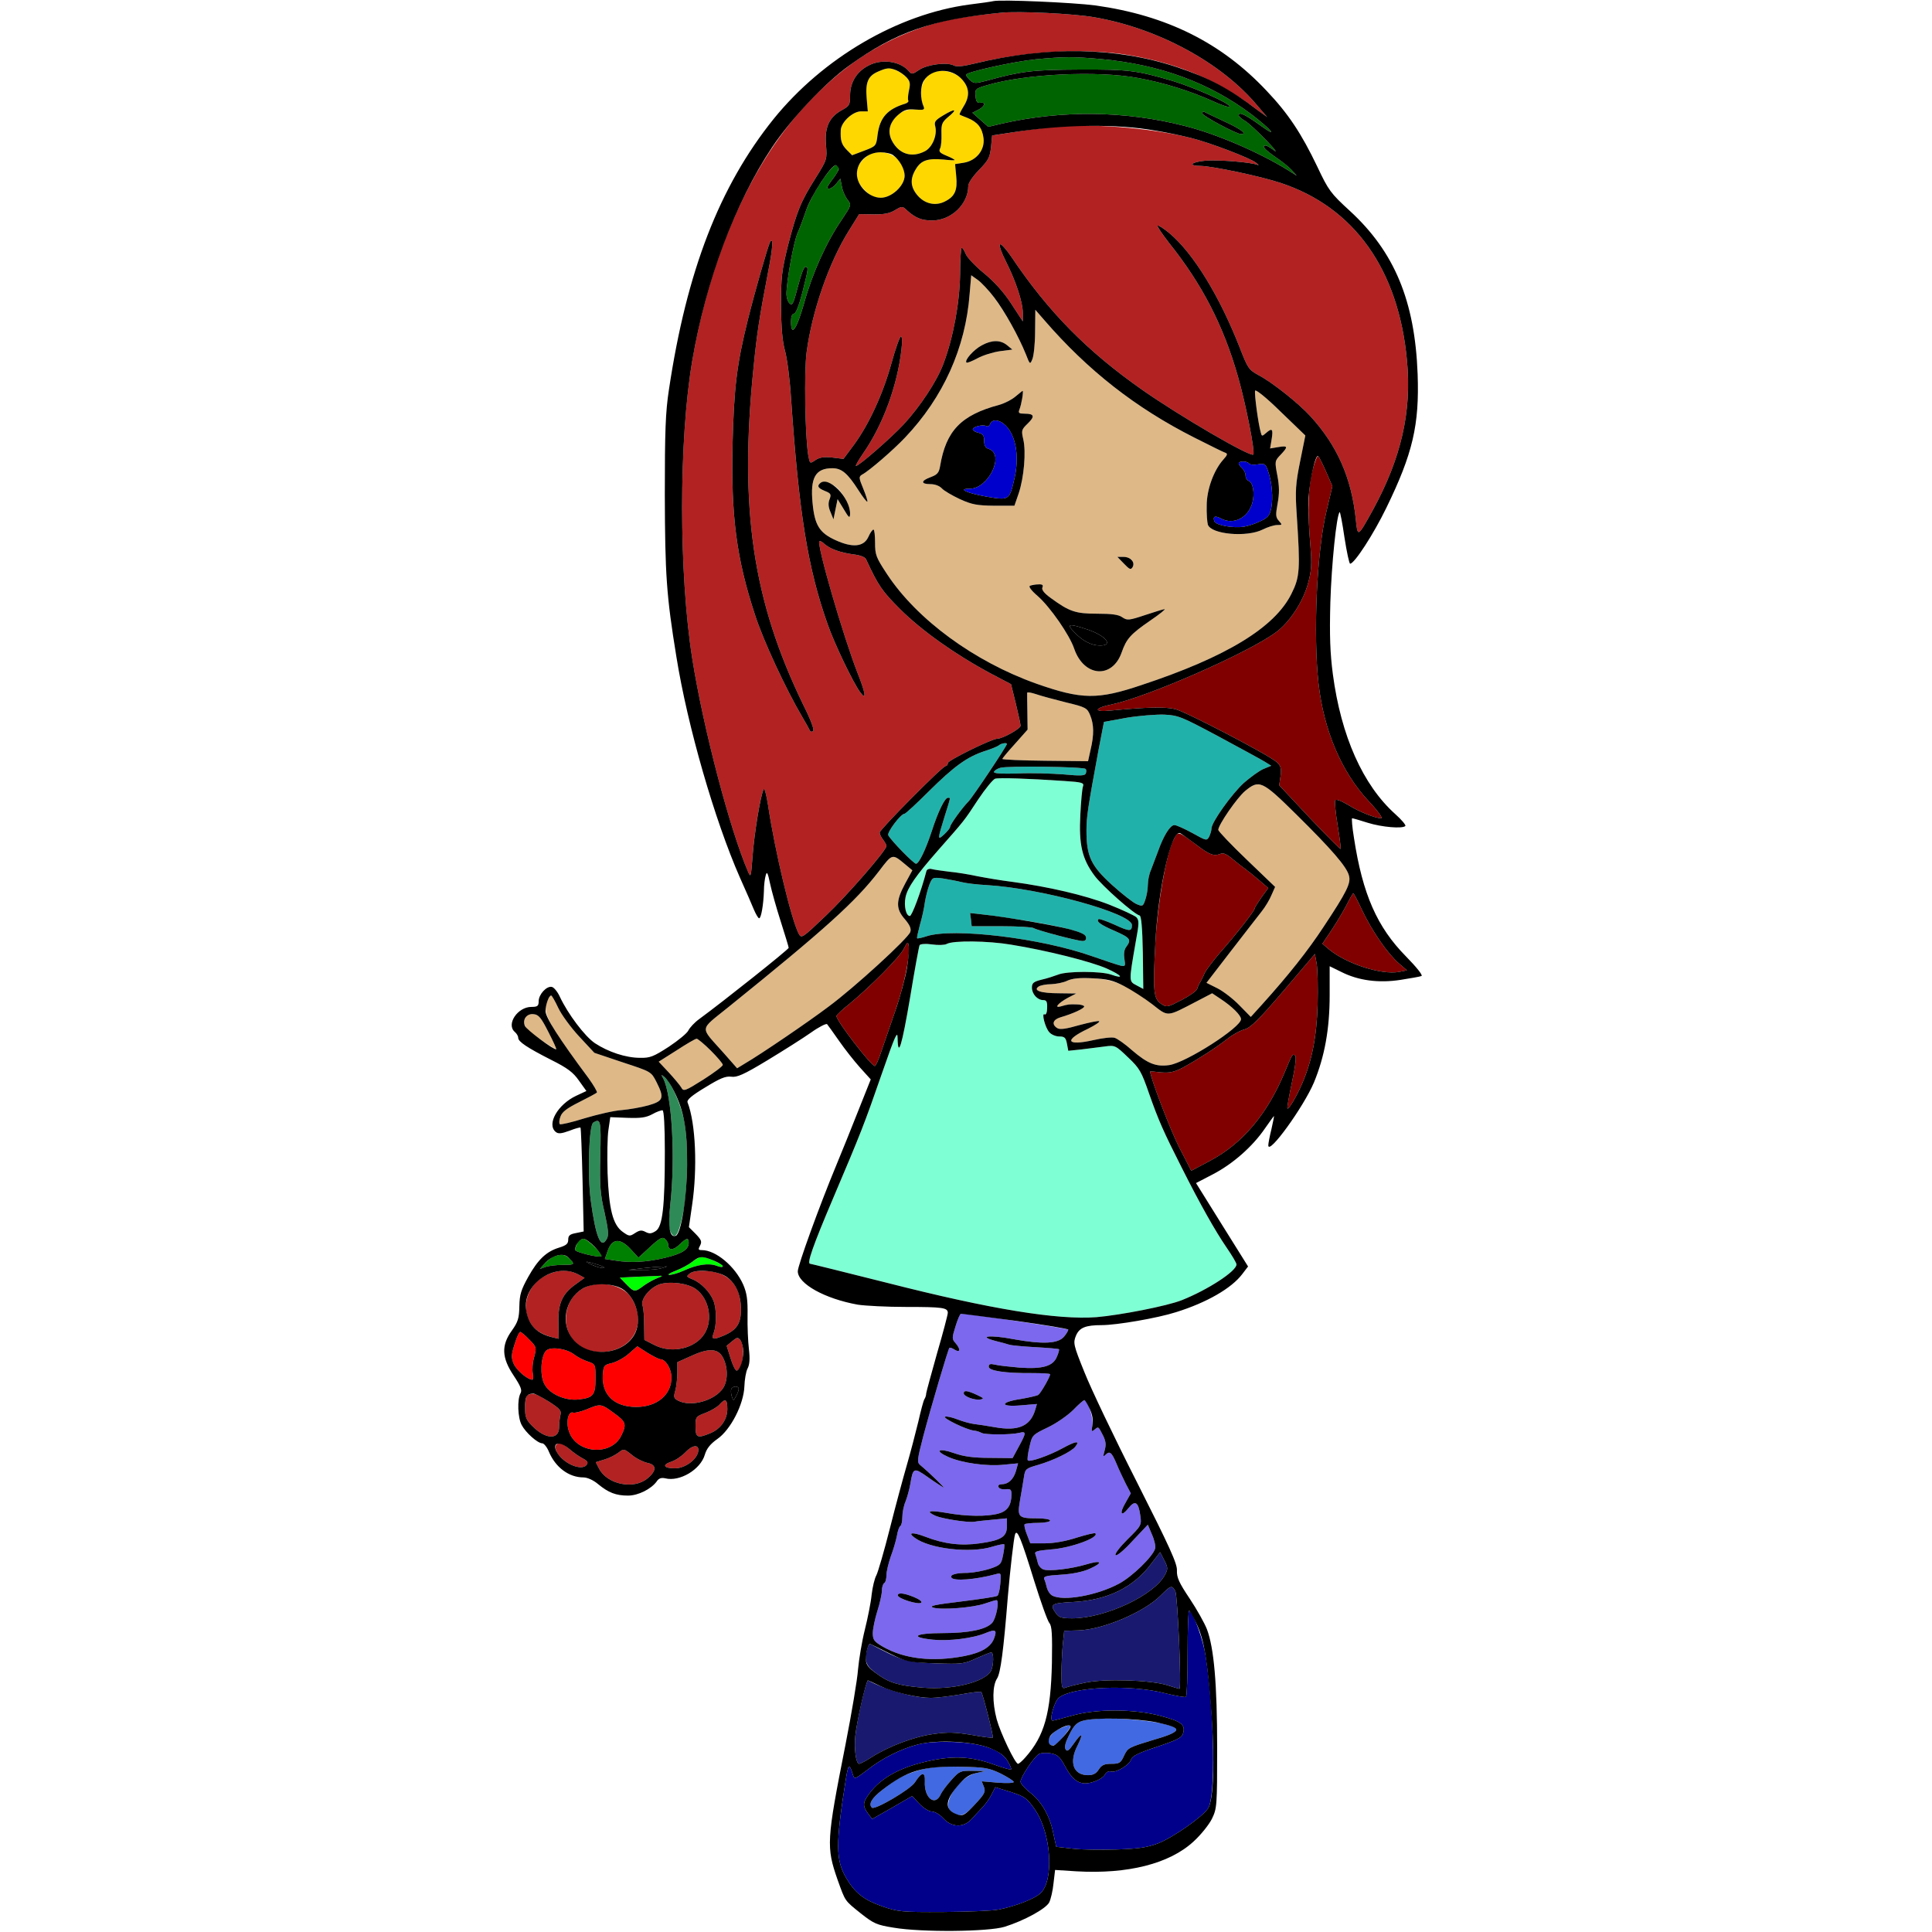 <?xml version="1.0" encoding="utf-8"?>
<!-- Generator: Adobe Illustrator 21.0.0, SVG Export Plug-In . SVG Version: 6.00 Build 0)  -->
<svg version="1.1" baseProfile="tiny"
	 id="svg144" inkscape:version="0.92.2 5c3e80d, 2017-08-06" sodipodi:docname="0 #27742.svg" xmlns:cc="http://creativecommons.org/ns#" xmlns:dc="http://purl.org/dc/elements/1.1/" xmlns:inkscape="http://www.inkscape.org/namespaces/inkscape" xmlns:rdf="http://www.w3.org/1999/02/22-rdf-syntax-ns#" xmlns:sodipodi="http://sodipodi.sourceforge.net/DTD/sodipodi-0.dtd" xmlns:svg="http://www.w3.org/2000/svg"
	 xmlns="http://www.w3.org/2000/svg" xmlns:xlink="http://www.w3.org/1999/xlink" x="0px" y="0px" viewBox="0 0 850 850"
	 xml:space="preserve">
<sodipodi:namedview  bordercolor="#666666" borderopacity="1" gridtolerance="10" guidetolerance="10" id="namedview146" inkscape:current-layer="svg144" inkscape:cx="973.1059" inkscape:cy="567.58909" inkscape:pageopacity="0" inkscape:pageshadow="2" inkscape:window-height="978" inkscape:window-maximized="1" inkscape:window-width="1920" inkscape:window-x="0" inkscape:window-y="1" inkscape:zoom="0.58897835" objecttolerance="10" pagecolor="#ffffff" showgrid="false">
	</sodipodi:namedview>
<g id="g142" transform="translate(0,0) scale(1,1)">
	<path id="path4" fill="none" d="M0,0l218.8,0.1C410.5,0.2,436.3,0.4,428,1.6c-5.2,0.8-14.7,3-21,5c-55,17.3-93.8,67.6-108.5,140.8
		c-5.4,27.2-6,33.8-6,70.1c0.1,35.5,0.7,44.5,5.1,71.5c4.9,30.6,16.9,72,27.9,97c2.6,5.8,5.4,12.2,6.2,14.2c0.9,2.1,1.9,3.8,2.3,3.8
		c0.9,0,1.9-6,2.1-12c0-2.5,0.4-5.6,0.8-6.9c0.5-1.9,0.9-1.2,1.9,3.6c0.7,3.3,2.8,10.8,4.7,16.7c1.9,6,3.5,11.2,3.5,11.6
		c0,0.7-28.4,23.3-39.3,31.3c-2.1,1.5-4.2,3.8-4.8,5c-0.5,1.2-4.4,4.4-8.6,7.2c-6.8,4.4-8.3,5-12.7,4.9c-6.3,0-14-2.6-19.8-6.4
		c-4.5-3-12-13-15.5-20.5c-1-2.2-2.6-4.1-3.5-4.3c-2.3-0.5-5.8,3.3-5.8,6.3c0,2.1-0.5,2.5-3.2,2.5c-6.1,0-11.2,7.7-7.3,11
		c0.8,0.7,1.5,1.8,1.5,2.6c0,1.7,3.9,4.3,14.5,9.7c7.2,3.6,9.7,5.5,12.2,9.1l3.3,4.6l-4.5,2.1c-8.1,3.8-13.1,12.5-9,15.9
		c1.1,0.9,2.4,0.8,6-0.5c2.5-1,4.7-1.6,4.9-1.4s0.6,10.6,0.9,23.1l0.5,22.6l-3.4,0.7c-2.7,0.5-3.4,1.1-3.4,2.9s-0.8,2.5-4,3.5
		c-5.6,1.7-9.3,5.2-13.6,12.9c-3.1,5.6-3.8,7.7-3.9,12.9c-0.1,5.3-0.6,6.9-3.3,10.7c-4.7,6.5-4.5,11.9,0.8,19.8
		c3.1,4.7,3.8,6.4,3,7.8c-1.5,2.8-1.2,10.7,0.5,13.9c1.7,3.3,7,8.1,9.1,8.1c0.7,0,2.1,1.7,2.9,3.7c2.9,6.9,8.8,11.3,15.2,11.3
		c1.7,0,4.4,1.2,6.5,3c4.5,3.7,7.8,5,13.1,5c4.5,0,10.2-2.9,12.6-6.2c0.9-1.4,2-1.8,3.8-1.4c6.3,1.6,15.5-3.8,17.4-10.4
		c0.8-2.7,2.4-4.7,5.5-6.9c5.9-4.1,11.6-15.3,11.9-23.1c0.1-3,0.7-6.6,1.4-7.9c0.9-1.7,1.1-4.2,0.6-8.5c-0.4-3.4-0.7-10.1-0.6-14.9
		c0.1-7-0.3-9.7-1.9-13.5c-3.6-8.1-12.1-15.2-18.2-15.2c-1.6,0-1.7-0.3-0.8-2s0.6-2.5-1.9-5.1l-3-3l1.4-9.7c2.4-16.1,1.6-36-2-45.2
		c-0.4-1.1,1.8-3,7.8-6.6c6.5-4,8.9-5,11.4-4.7c2.5,0.4,5.5-0.9,15.9-7.2c7.1-4.3,15.8-9.8,19.2-12.2c3.5-2.5,6.7-4.1,7.1-3.7
		c0.4,0.5,2.8,3.8,5.3,7.4s6.6,8.8,9.2,11.7l4.7,5.2l-5.5,13.8c-3,7.6-7.3,18.3-9.6,23.8c-7.6,18.3-17,44.3-17,46.8
		c0,5.5,11.9,12.1,26.4,14.7c3.3,0.5,12.8,1,21.2,1c16.1,0,18.4,0.3,18.4,2.6c0,0.8-2.1,8.8-4.7,17.7c-2.5,8.9-4.7,16.9-4.8,17.7
		c0,0.9-0.4,2-0.8,2.6s-1.6,5.1-2.7,10c-1.2,4.9-3.4,13.4-5,18.9s-5,18.1-7.5,28s-5.2,19.1-5.9,20.5c-0.8,1.4-1.7,5.2-2.1,8.5
		c-0.3,3.3-1.7,10.3-3,15.5s-2.6,13.1-3,17.5c-0.3,4.4-2.8,19.2-5.5,33c-6.9,34.9-7.3,38-6.7,45.4c0.5,5.6,4.3,18.8,6.5,22.8
		c1,1.7,13.3,11.3,14.6,11.3c0.6,0.1,4.9,0.7,9.6,1.4c7.3,1.2-19.6,1.4-193.7,1.5L0,850V425V0z"/>
	<path id="path6" fill="none" d="M655.8,0.2L850,0v425v425l-209.7-0.1c-115.4-0.1-207.8-0.5-205.3-0.9c10.7-1.6,24.4-7.8,26.6-12
		c0.7-1.4,1.6-5.2,1.9-8.4l0.7-5.9l9.4,0.6c29.1,1.7,51.7-7,59.6-23.1c2.2-4.6,2.3-5.5,2.3-31.2c0-28.2-1.4-44-4.5-52.2
		c-1-2.6-4.4-8.7-7.6-13.5c-4.7-7-5.7-9.3-5.6-12.3c0.2-3-3.1-10.2-17.7-39.1c-9.9-19.5-20.2-41.1-23-48.2
		c-4.9-12.1-5-12.9-3.7-16.1c1.5-3.5,4.2-4.6,11.3-4.6c6.6,0,24.6-3.1,32.7-5.7c13.5-4.2,24.4-10.5,29.1-16.7l2.6-3.4l-11.5-18.4
		l-11.4-18.3l7.5-3.9c8.8-4.6,17.4-12.2,22.8-20.1c2.1-3,3.9-5.5,4-5.5s-0.4,2.6-1.1,5.7c-0.8,3.2-1.4,6.4-1.4,7.2
		c0,4.6,15.6-17,20.1-27.7c4.7-11.4,6.9-23.5,6.9-38.4v-12.7l5.1,2.5c7.5,3.8,16.4,5,26.1,3.5c4.4-0.7,8.5-1.4,9.2-1.7
		c0.7-0.3-2.2-3.9-6.9-8.7c-6.5-6.6-9-10.1-12.8-17.7c-2.6-5.2-5.6-13.1-6.7-17.5c-2.4-9.7-5-25.5-4.1-25.5c0.3,0,3.5,0.9,6.9,2
		c6.1,1.9,15.2,2.7,16.5,1.4c0.3-0.4-1.6-2.7-4.4-5.2c-14.3-12.8-23.9-34.4-27.5-61.6c-1.2-9.2-1.5-16.8-1.1-31.6
		c0.5-16.5,2.7-38.4,4.1-39.7c0.2-0.2,1.2,4.8,2.1,11.1c1,6.4,2.1,11.6,2.5,11.6c1.9,0,10.3-13,15.9-24.5
		c11.7-24,14.6-36.6,13.8-58.9c-1.2-32.2-10.2-53.8-29.8-71.8c-8.5-7.8-9.4-9-14.4-19.6C572.6,58.8,566.8,50,557.3,40
		c-9.1-9.7-20-18.1-30.8-23.7C508,6.7,496.3,3.7,465,0.7C463.1,0.5,548.9,0.2,655.8,0.2z"/>
	<path id="path8" fill="#B22222" d="M481.5,7.6c27.9,4.8,56,20,71.7,38.9l4.3,5l-4-2.9c-17.3-13.1-34.2-20.4-56-24.2
		C478,21,452.2,22.3,429,27.9c-5.3,1.3-8.1,1.6-9.4,0.9c-3-1.6-11.9-0.4-15.3,2c-2.8,1.9-3.2,2-4.4,0.6c-3.7-4.5-12-5.7-17.9-2.5
		c-5.1,2.6-8,7.4-8,13c0,4.3-0.3,4.7-3.7,6.6c-5.5,3-7.6,7.6-6.9,15.3c0.5,6.2,0.5,6.4-4.5,14.4c-6.7,10.6-8.3,14.7-12.2,29.7
		c-2.8,11.3-3.1,14-3.1,26.6c0.1,9.8,0.6,15.8,1.8,20c0.9,3.3,2.1,12.5,2.6,20.5c3.5,50.7,7.3,74.7,16.1,99.6
		c2.9,8.4,11.2,25.7,14.3,29.9c2.9,4,2.5,0.7-1-8.1c-6.4-16.3-18.2-57-16.9-58.3c0.3-0.2,1.3,0.3,2.2,1.2c2.5,2.2,6.9,3.8,12.7,4.6
		c2.9,0.3,5.2,1.2,5.6,2.1c5.4,11.7,7.1,14.1,15,22c9.3,9.3,24.1,19.8,39.1,27.9l9.7,5.1l2.1,8.5c1.1,4.6,2.1,9,2.1,9.8
		c0,1.3-7.9,5.7-10.2,5.7c-2.4,0-21.7,9.5-21.8,10.7c0,0.7-0.4,1.3-0.9,1.3c-1.4,0-29.1,28-29.1,29.3c0,0.7,0.7,2.1,1.5,3.1
		c0.8,1.1,1.5,2.3,1.5,2.8c0,1.9-17.1,21.6-26.7,30.7c-10.4,9.9-10.7,10.1-11.9,7.9c-3.3-6.3-10.5-36.5-13.5-56.6
		c-0.7-4.6-1.6-7.7-1.9-7c-1.4,2.5-4.2,19.8-4.9,29.5c-0.7,9.2-0.8,9.6-2,6.8c-8-18.5-19.7-63.2-24.5-93.5c-6-37.8-6-96.4,0-131.5
		c8.1-47.2,26.5-88,51.6-114c15.6-16.3,31.3-26.4,50.8-32.9c9.3-3,16.3-4.3,33.5-6C448.1,4.8,472.5,6,481.5,7.6z M338.8,106.5
		c-0.9,1.6-6.5,21.1-9.8,34.3c-4.8,19.3-6.1,29.8-6.7,54.7c-0.7,31.6,1.7,50.2,9.9,75.1c3.6,11.2,13.5,32.5,20.8,44.9
		c1.6,2.7,3.1,5.4,3.3,5.9c0.2,0.5,0.8,0.7,1.4,0.3c0.7-0.4-0.8-4.6-4.2-11.4c-22.3-45.8-28.3-86.3-22-148.3
		c1.5-15.2,2.5-21.9,6.6-43.2C340,109.1,340.3,104,338.8,106.5z"/>
	<path id="path10" fill="#006400" d="M484.5,26c25.9,2.4,47.6,10.4,66.1,24.3c8.9,6.8,12.2,10.9,3.8,4.8c-6.7-4.8-9.4-6.1-9.4-4.3
		c0,0.4,1.2,1.5,2.8,2.4c1.5,0.9,5.6,4.7,9.2,8.4c3.6,3.7,5.2,5.8,3.6,4.6s-3.3-2.2-3.7-2.2c-2,0-0.6,1.7,4,4.9
		c2.7,1.8,6,4.4,7.3,5.8l2.3,2.6l-4.1-2.6c-12.5-7.7-31.2-15.8-45.2-19.3c-26.2-6.7-54-7-80.5-1l-5.9,1.4l-3.5-3.1l-3.5-3.1l2.6-1.3
		c2.9-1.5,3.5-3.5,0.9-3.1c-1.4,0.2-1.9-0.5-2.1-2.9c-0.3-3.1-0.1-3.3,5-4.8c16.7-5,48.5-6.5,66.4-3.2c11.2,2,23.3,5.8,33,10.2
		c4.1,1.9,7.4,2.9,7.4,2.4c0-1.5-15.3-8.3-25.1-11.3c-15.7-4.6-19.4-5.1-40.9-5c-20.6,0.1-25.7,0.7-40.9,4.9c-5,1.3-5.6,1.3-7.3-0.2
		c-1-0.9-1.8-2-1.8-2.4c0-1.2,20.9-5.8,30.6-6.8C468.4,24.9,472.2,24.9,484.5,26z M529.8,49.2c-0.5-0.2-0.8,0.1-0.8,0.7
		c0,1.1,15,9.1,17,9.1c2.8,0,0.2-2.1-7.2-5.5C534.2,51.4,530.2,49.4,529.8,49.2z"/>
	<path id="path12" fill="#FFD700" d="M390.7,30c2.2,0,6.1,1.9,8.1,4c1.6,1.7,1.8,2.8,1.1,5.8c-0.4,2-0.6,4-0.3,4.4s-0.3,1.1-1.3,1.4
		c-7.9,2.4-11.2,6.1-12.2,13.7c-0.6,4.9-0.6,5-5.9,7l-5.3,2l-2.4-2.4c-2.3-2.4-2.8-4.1-2.6-8.7c0.2-3.5,5.3-8.2,8.9-8.2h3l-0.5-5.8
		c-0.6-7,0.6-9.8,5-11.7C388.1,30.7,390,30.1,390.7,30z"/>
	<path id="path14" fill="#FFD700" d="M423.3,35c3.2,3.6,3.5,7.3,0.6,11.9c-1.1,1.8-1.9,3.4-1.7,3.5c0.2,0.2,1.7,0.8,3.5,1.5
		c4.4,1.8,6.4,4.3,7,8.8c0.7,5.2-3.1,10-8.7,10.9l-3.8,0.6l0.5,5.3c0.6,6.1-0.5,8.9-4.9,11.1c-4.2,2.2-9,1.1-12.2-2.7
		c-3.1-3.7-3.3-7.3-0.6-11.6c2.3-3.8,5.2-4.7,12.1-4.1c2.7,0.3,4.9,0.4,4.9,0.2c0-0.2-1.6-1.1-3.6-1.9c-2.9-1.2-3.5-1.8-2.8-3.2
		c0.5-1,0.7-3.9,0.6-6.5c-0.1-4.1,0.2-5,2.9-7.3c4.3-3.5,3.3-4-2-0.8c-3.7,2.2-4.2,2.9-3.6,5c0.9,3.8-1.3,9.1-4.5,10.8
		c-5.9,3.1-11.5,1.3-14.6-4.6c-3.4-6.7,2.3-14.4,10.3-13.7c3.6,0.3,4.2,0.1,3.7-1.2c-2.7-5.9-0.8-13,3.9-15
		C414.4,30.2,420.3,31.6,423.3,35z"/>
	<path id="path16" fill="#B22222" d="M524,60.7c8.1,2,26,8.8,28.6,10.9c1,0.8,1.4,1.3,0.8,1c-2.5-1.2-17.4-2.4-23.1-1.9
		c-6.4,0.6-7.8,2.3-2,2.3c5.2,0.1,26.6,4.6,35.2,7.5c32.3,10.7,51.8,38.1,55.5,78c2.2,22.6-2.6,43.2-15,65.9
		c-6.7,12.1-6.7,12.1-7.5,4.1c-1.9-18.3-8.2-32.5-20-45.4c-5.2-5.7-16.8-14.9-22.7-18c-4.4-2.4-4.8-3-8.3-12
		c-8.9-22.8-20.5-41.7-31-50.5c-2.5-2.1-4.9-3.6-5.2-3.3c-0.3,0.3,2,3.6,4.9,7.4c14.6,18.2,24,36.4,30.4,58.8
		c3.5,12.1,7.7,33.5,6.8,34.5c-1.3,1.2-32.2-16.8-48.9-28.5c-24.1-16.9-41.2-34.2-57.4-58.3c-2.3-3.4-4.6-6-5.1-5.7
		c-0.6,0.3,0.6,3.7,2.5,7.4c4.5,8.9,7.5,18.1,7.5,22.8v3.7l-5.1-7.8c-3.3-5.1-7.5-9.7-12-13.4c-3.7-3-7.3-6.8-8-8.4
		c-0.6-1.5-1.4-2.8-1.8-2.8c-0.3,0-0.7,5.3-0.7,11.8c-0.2,12.4-3,27.9-7.4,39.4c-2.8,7.5-10.2,18.7-17.5,26.6
		c-5.5,5.9-19.6,18.2-20.9,18.2c-0.4,0,1.2-2.7,3.4-5.9c8.6-12.5,14.8-29.6,16.6-45.3c0.4-3.2,0.3-5.8-0.2-5.8s-2.4,5.3-4.2,11.8
		c-3.7,13.5-10,27.1-16.5,35.9l-4.6,6.2l-4.9-0.6c-3.6-0.4-5.6-0.1-7.4,1.1c-2.5,1.7-2.5,1.7-3.2-2.1c-1.4-8.4-1.9-37-0.7-45.5
		c2.4-17.9,9.8-39.3,18.5-53.2l4.6-7.4l6.2,0.1c4.6,0.1,7.2-0.4,9.5-1.8c3.2-1.9,3.3-1.9,5.5,0.2c3.6,3.2,6.3,4.3,10.9,4.3
		c8.4,0,15.9-7.2,15.9-15.2c0-1.3,2-4.2,4.7-7c4.1-4.2,4.8-5.5,5.3-10l0.5-5.2l8.5-1.3c4.7-0.8,12.1-1.8,16.5-2.3
		C478.8,54.1,505,56,524,60.7z"/>
	<path id="path18" fill="#FFD700" d="M387.4,67c5.9,0.1,10.6,4.6,10.6,10.3c0,4.4-5.7,9.7-10.5,9.7c-2.9,0-4.5-0.8-7.1-3.4
		c-4.6-4.6-4.7-9.6-0.3-13.7C382.5,67.6,384.1,67,387.4,67z"/>
	<path id="path20" fill="#006400" d="M367.8,72.7c1.8,0.7,1.5,2.2-1.3,5.9c-1.4,1.8-2.5,3.5-2.5,3.8c0,1.4,2.3,0.4,3.9-1.6l1.8-2.2
		l0.7,3.5c0.3,1.9,1.5,4.5,2.5,5.8c1.8,2.3,1.7,2.4-2.7,9c-6.7,9.8-12.8,23.4-16.4,36.4c-3.3,11.7-5.8,15.2-5.8,8.2
		c0-2.2,0.5-3.5,1.3-3.5s2.2-3.5,3.7-9.3c2.8-11.2,2.7-10.9,1.4-11.3c-0.6-0.3-2,3.4-3.3,8.5c-2,7.7-2.5,8.8-3.7,7.6
		c-0.8-0.7-1.4-2.6-1.4-4.1c0-5.6,3.2-23.1,4.9-26.9c1-2.2,2.6-6.5,3.6-9.5c0.9-3,4-8.9,6.9-13.1C364.3,75.5,367,72.5,367.8,72.7z"
		/>
	<path id="path22" fill="#DEB887" d="M427.3,121.1l2.8,2c6,4.3,16.1,19.9,21.3,32.9c1.7,4.4,1.8,4.5,2.8,2c0.6-1.4,1.2-6.8,1.2-12.1
		l0.1-9.6l4,4.6c19.1,22.1,40.2,38.6,65.9,51.6c6.8,3.4,12.9,6.5,13.7,6.7c1.1,0.4,0.9,1-0.8,2.9c-4.2,4.6-7.4,13.2-7.4,20.3
		c-0.1,3.5,0.2,7.3,0.5,8.4c1.4,4.3,17.1,5.7,24.1,2.2c2.2-1.1,5-2,6.4-2c2.3,0,2.3-0.1,0.8-1.8c-1.5-1.6-1.5-2.7-0.6-7.7
		c0.8-4.3,0.8-7.5-0.1-12.2c-1.2-6.3-1.2-6.5,1.4-9.2c3.4-3.6,3.3-4.1-1-3.4l-3.6,0.6l0.7-4.2c0.7-4.4,0.2-5-2.6-2.5
		c-1.6,1.4-1.8,1.4-2.2-0.3c-1.1-3.7-2.9-17.1-2.5-18.4c0.2-0.7,4.8,2.9,11.2,9.2l10.9,10.5L572,203c-2,9.9-2.2,12.9-1.5,23.4
		c1.6,24.2,1.4,27.4-2.3,34.8c-7.3,14.8-28.5,27.8-66,40.2c-19.3,6.5-26.3,6.4-46.2-0.6c-27.3-9.7-52.6-28.2-65.8-48.3
		c-4.8-7.3-5.2-8.4-5.2-13.7c0-3.2-0.3-5.8-0.7-5.8c-0.5,0-1.5,1.5-2.3,3.3c-2,4.3-6.9,4.8-14.5,1.3c-7-3.2-9.1-6.6-10-16.3
		c-1.1-11.2,1.3-15.3,8.7-15.3c4.1,0,6.7,2.2,11.5,9.7c1.9,3,3.7,5.3,3.9,5c0.2-0.2-0.6-2.8-1.8-5.7c-2-4.8-2-5.3-0.5-6.2
		c3.2-1.7,13.8-10.9,18.9-16.3c16.8-17.7,26.6-39.4,28.4-63.2L427.3,121.1z M432,151.9c-3.5,1.8-7.8,6.6-6.8,7.6
		c0.3,0.3,2.5-0.6,4.9-1.9c2.4-1.3,6.9-2.7,9.9-3.1l5.4-0.7l-2.3-1.9C440.2,149.5,436.4,149.5,432,151.9z M446.7,174.5
		c-1.5,1.3-4.6,2.9-7,3.6c-16.9,4.5-23.5,11.4-26.1,27c-0.5,2.9-1.2,3.7-4.1,4.8c-4.4,1.6-4.5,3.1-0.2,3.1c2.1,0,4.1,0.8,5.1,1.9
		c0.9,1,4.5,3.1,7.9,4.7c5.3,2.4,7.5,2.8,15.1,2.9h8.9l1.9-5.5c2.3-6.9,3.3-18.2,2-23.7c-0.9-3.9-0.8-4.3,1.9-6.9
		c3.3-3.2,3-4.4-1.3-4.4c-2.5,0-2.9-0.3-2.3-1.8c0.4-0.9,0.9-3.2,1.2-5C450.4,171.4,450.3,171.4,446.7,174.5z M360.7,212.7
		c-1.3,1.2-0.7,2.1,2.2,3.3c2.6,1,2.9,1.5,2.1,3.6c-0.7,1.7-0.6,3.5,0.4,5.7l1.3,3.2l0.9-4.5l0.9-4.4l2.7,4.4
		c2.3,3.9,2.7,4.2,2.8,2.1c0-3.8-3.7-10.5-6.9-12.4C364.1,211.9,361.8,211.5,360.7,212.7z M494.2,245h-2.6l2.9,3
		c2.5,2.6,3,2.8,3.8,1.5c0.5-1,0.4-2.1-0.3-3.1C497.3,245.7,495.6,245,494.2,245z M456.9,257.1c-5,0.1-5,1-0.4,5.1
		c5.5,4.8,14.1,17.2,16.1,23.2c4.3,12.5,16.8,13.4,20.9,1.6c2.1-6,3.9-8,12.6-14c4-2.7,6.8-5,6.3-5s-4.4,1.2-8.6,2.6
		c-7.2,2.4-7.9,2.4-10,1c-1.6-1.2-4.7-1.6-11.1-1.6c-9.5,0-12.2-0.9-20.4-6.9c-2.8-2-4.1-3.6-3.7-4.6
		C459.1,257.4,458.6,257,456.9,257.1z"/>
	<path id="path24" fill="#0000CD" d="M443.5,188.4c3.7,4.9,4.8,13.1,2.9,21.7c-2.3,10.1-2.3,10.1-12.4,8.4
		c-8.8-1.6-12.9-3.5-7.3-3.5c8.3,0,15.5-15.2,8.3-17.5c-1.4-0.4-2-1.5-2-3.5c0-2.3-0.5-3.1-2.5-3.6c-1.4-0.3-2.5-1-2.5-1.5
		c0-1.2,4.6-2.3,6-1.4c0.5,0.3,1.3-0.1,1.6-0.9C436.7,183.8,440.7,184.8,443.5,188.4z"/>
	<path id="path26" d="M478.6,277c8.1,2.8,11.3,7,5.4,7c-3.9,0-7.7-2-11.4-5.9C469,274.4,470.2,274.2,478.6,277z"/>
	<path id="path28" fill="#800000" d="M580,200.7c0.4,0.4,2,3.6,3.5,7l2.7,6.2l-2.6,11c-4.3,17.7-5.9,54.1-3.5,75.8
		c2.3,20.6,10.1,39,22.1,51.8c3.9,4.1,6.3,7.5,5.5,7.5c-2.6,0-9.9-2.9-14.8-6c-2.9-1.7-5.1-2.5-5.4-1.9c-0.4,0.5,0.1,5.5,1,11
		s1.5,10.2,1.3,10.4c-0.1,0.2-6.3-6-13.7-13.8l-13.3-14.2l0.6-4.1c0.4-3.4,0.1-4.5-1.7-6.1c-3.4-3.1-39.6-22-44.6-23.3
		c-4.3-1.1-12.6-0.9-28.3,0.6c-3.7,0.4-5.8,0.2-5.8-0.4s2.6-1.6,5.8-2.2c15.9-3.3,59.9-22.6,72.4-31.7c6.1-4.4,12.1-13.5,14.3-21.7
		c1.5-5.5,1.7-8.3,1-16.8c-1.3-15.7-1-24.6,0.9-32.6C578.4,203.1,579.6,200.2,580,200.7z"/>
	<path id="path30" fill="#0000CD" d="M549.5,203.9c0.3,0.5,2,0.7,3.9,0.4c3-0.5,3.4-0.2,4.4,2.7c1.8,5,2.4,12.1,1.5,16.5
		c-0.7,3.3-1.5,4.3-4.8,5.8c-2.1,1.1-5.3,2.1-7.1,2.4c-4.8,0.8-12.4-0.6-13.1-2.3c-0.8-2.2,0.2-2.7,2.8-1.3c5.6,3,12-0.2,13.9-6.9
		c1.1-4.1,0.3-8.9-1.6-9.6c-0.8-0.3-1.4-1.4-1.4-2.4c0-1.1-0.7-2.5-1.5-3.2s-1.5-1.6-1.5-2.1C545,202.7,548.7,202.8,549.5,203.9z"/>
	<path id="path32" fill="#DEB887" d="M455.8,305.4c2,0.7,7.9,2.3,13.1,3.6c8.8,2.1,9.4,2.5,10.7,5.6c1.7,4.1,1.8,8.6,0.2,15.3
		l-1.1,5l-18.9-0.2c-10.3-0.1-18.8-0.5-18.8-0.8s2.5-3.3,5.6-6.7l5.5-6.2l-0.1-7.7c-0.1-4.3-0.1-8.1-0.1-8.5
		C452,304.4,453.7,304.7,455.8,305.4z"/>
	<path id="path34" fill="#20B2AA" d="M512.1,314.4c6.3,0.3,7.7,0.9,24,9.6c9.6,5.2,18.7,10.1,20.3,11.1l2.9,1.8l-3.4,1.4
		c-1.9,0.8-5.7,3.6-8.6,6.1c-5.3,4.8-14.3,17.4-14.3,20.1c0,0.9-0.5,2.5-1,3.6c-1.1,1.9-1.3,1.8-7.4-1.6c-3.5-1.9-7-3.5-7.9-3.5
		c-1.9,0-4.8,4.7-7.2,11.5c-1,2.7-2.4,6.4-3.1,8.2c-0.8,1.7-1.4,4.7-1.4,6.6c0,1.8-0.5,4.8-1.1,6.5c-1,3-1.2,3.1-4,1.9
		c-1.5-0.7-6.4-4.5-10.8-8.5c-9.1-8.3-11.1-12.5-11.1-23.8c0-6,0.6-9.9,5.3-35.4l2.4-12.4l9.9-1.8
		C501,314.9,508.5,314.3,512.1,314.4z"/>
	<path id="path36" fill="#20B2AA" d="M443,327.3c0,0.9-15.1,23.5-16.9,25.3c-2.8,2.8-8.1,10.2-8.1,11.2c0,0.5-1.1,1.9-2.5,3.2
		c-3.1,2.9-3.1,2.5,0-7.5c2.9-9.3,2.8-8.5,1.5-8.5s-4.3,6.1-7,14.5c-2.8,8.5-5.7,14.5-7,14.5c-1,0-10.8-10-12.2-12.5
		c-0.7-1.2,5.5-9.5,7.2-9.5c0.4,0,5.3-4.5,10.8-10c11-10.9,16.8-15.1,24.6-17.6c2.8-0.9,5.5-2,6.1-2.5
		C440.3,327.1,443,326.6,443,327.3z"/>
	<path id="path38" fill="#20B2AA" d="M477.6,338.3c0.4,0.3,0.4,1.2,0.1,2c-0.4,1-2.3,1.1-9.8,0.4c-5.2-0.4-14.2-0.7-20.2-0.4
		c-7.2,0.2-10.6,0-10.4-0.7c0.2-0.6,1.4-1.4,2.8-1.8C443,336.9,476.7,337.3,477.6,338.3z"/>
	<path id="path40" fill="#7FFFD4" d="M468.3,343.6c7.7,0.5,8.7,0.8,8.2,2.3c-0.4,0.9-0.9,6.6-1.2,12.6c-0.7,13.1,0.8,19.4,6.2,26.7
		c3.3,4.5,17.4,17,19.9,17.6c0.7,0.2,1.2,5.3,1.4,16.3l0.2,16l-3-1.6c-3.4-1.8-3.4-1.4-0.3-19.3c1.5-8,1.5-9.4,0.2-10.7
		c-0.8-0.7-6.1-3.2-11.9-5.5c-10.8-4.2-26.9-7.9-42.5-10c-4.9-0.6-11.9-1.8-15.5-2.5c-3.6-0.8-9.2-1.7-12.5-2
		c-3.3-0.4-6.8-0.9-7.8-1.2c-0.9-0.2-1.9,0.2-2.1,0.9c-2.4,9.2-6.4,19.8-7.3,19.8c-1.7,0-2.7-4.4-1.9-8.3c0.9-4.2,4.4-9.3,14.4-20.7
		c11.8-13.4,11.2-12.6,17.5-22.2c3.2-4.8,6.6-8.9,7.5-9.2C439.5,342.1,452.2,342.5,468.3,343.6z"/>
	<path id="path42" fill="#DEB887" d="M570.2,358.2c15.6,15.4,22.4,23.2,23.3,27.1c0.9,3.3-1,7.1-11.2,22.5
		c-6.9,10.5-15.3,21.1-27.1,34.2l-4.9,5.4l-5-5.1c-2.7-2.8-7.1-6.2-9.7-7.5l-4.8-2.4l10.7-13.9c5.9-7.6,11.9-15.4,13.5-17.4
		s3.6-5.3,4.4-7.3l1.6-3.6l-12.5-12c-6.9-6.6-12.5-12.5-12.5-13.1c0-2.2,8.3-14.2,11.8-17.1C554,342.9,555.2,343.4,570.2,358.2z"/>
	<path id="path44" fill="#800000" d="M526.4,371.7c5.9,4.5,7.7,5.1,10.7,3.9c1.1-0.5,2.8,0.3,5,2.2c1.9,1.5,4.3,3.5,5.5,4.3
		c1.1,0.8,3.9,3,6.2,5l4.2,3.6l-3,4.1c-1.6,2.3-3,4.5-3,4.9c0,1-8.2,11.5-15.2,19.4c-3.2,3.7-6.2,7.8-6.8,9
		c-0.5,1.3-1.4,3.1-1.9,3.9s-1.2,2.2-1.4,3.1c-0.3,0.9-3.4,3.1-6.9,4.9c-6.2,3.2-6.5,3.3-9,1.6c-3.3-2.2-3.6-5.6-2.5-26.5
		c0.9-17,4.7-39,7.9-45.4C518.3,365.5,517.9,365.4,526.4,371.7z"/>
	<path id="path46" fill="#DEB887" d="M398.4,380.4l3,2.5l-3.2,5.9c-4.1,7.6-4.1,11.1-0.1,15.6c2.1,2.5,2.9,4.1,2.4,5.6
		c-0.8,2.7-24.6,24.5-36,32.9c-9,6.8-29.9,21-36.6,24.9l-3.6,2.2l-5.9-6.7c-10.7-12.1-11-9.6,2.3-20.4c42.4-34.2,55.8-46.3,66-59.6
		C392.7,375.4,392.5,375.5,398.4,380.4z"/>
	<path id="path48" fill="#20B2AA" d="M414.9,386.5c2.5,0.4,6.2,1.1,8.2,1.6c1.9,0.5,6.9,1.1,11,1.3c23.8,1.4,63.9,12.4,63.9,17.6
		c0,2.9-1,2.9-7.7-0.2c-3.6-1.6-6.7-2.7-7-2.4c-1.1,1,0.9,2.5,7.2,5.2c6.8,3,7.4,3.8,5,7c-0.9,1.2-1.2,3-0.8,5.3
		c0.5,3.2,0.4,3.4-1.8,2.9c-1.3-0.3-6.9-2.2-12.4-4.1c-22.5-8-61.1-12.6-72.8-8.8c-2.1,0.7-4,1.1-4.2,0.9c-0.2-0.1,0.4-2.8,1.2-5.8
		c0.9-3,1.9-7.5,2.2-10c0.4-2.5,1.3-6,2-7.8C410.2,386,410.3,385.9,414.9,386.5z M432.2,402.3l-5.4-0.6l0.4,2.9l0.3,2.9h13
		c7.2,0,13.6,0.4,14.2,0.8c1.6,1,19.3,5.7,21.6,5.7c1.2,0,1.7-0.6,1.5-1.7c-0.4-2.1-9.3-4.5-27.3-7.4
		C443.4,403.8,435.1,402.6,432.2,402.3z"/>
	<path id="path50" fill="#800000" d="M595.4,393c0.2,0,2,3.4,4,7.7c4.3,9,11,18.7,16,23.1l3.6,3.1l-3.5,0.7
		c-7.7,1.4-23.1-3.5-30.9-10l-2.8-2.4l3.9-5.8c2.2-3.3,5.2-8.3,6.7-11.2C593.8,395.4,595.2,393,595.4,393z"/>
	<path id="path52" fill="#800000" d="M399.8,416.2c0.7,4.3-2,17.2-6,28.8c-2.2,6.3-4.9,14.3-6.1,17.7c-1.1,3.5-2.4,6.3-2.8,6.3
		c-1.6,0-16.9-19.8-16.9-22c0-0.4,2.6-2.9,5.8-5.4c9.2-7.6,21.7-20.2,23.8-24.1C399.3,414.2,399.5,414.1,399.8,416.2z"/>
	<path id="path54" fill="#7FFFD4" d="M444.8,415.6c16.1,2.6,35.3,7.5,42.1,10.5c6.7,3,8,4.8,2,2.7c-4.5-1.6-19.6-1.6-23.4,0
		c-1.6,0.6-4.9,1.7-7.2,2.2c-3.6,0.9-4.3,1.5-4.3,3.5c0,2.8,2.4,5.5,5,5.5c1.4,0,1.8,0.7,1.7,3.4c0,2-0.5,3.2-1.1,2.9
		c-1.5-1,0.2,5.9,2.1,7.9c0.9,1,2.8,1.8,4.3,1.8c2.3,0,2.9,0.5,3.4,3.1l0.6,3.2l5.8-0.6c3.1-0.4,7.8-1,10.3-1.3
		c4.4-0.6,4.7-0.5,10.2,4.8c5.1,4.8,5.9,6.3,9.2,15.8c4.2,12,6.5,17.1,14.3,32.5c8.4,16.7,15,28.3,19.8,35.3
		c2.4,3.5,4.4,6.8,4.4,7.5c0,3-12.7,11.2-24,15.7c-6.5,2.6-27.1,6.6-37.6,7.5c-17.2,1.3-46.6-3.5-92.1-15.1
		c-18.3-4.6-33.6-8.4-33.9-8.4c-1.5,0,1.2-7.8,10-28.5c12.4-29.2,13.8-32.7,21.7-55.5c5.7-16.4,6.8-18.8,6.8-15.3
		c0.2,9.2,1.9,3.3,5.5-17.8c2-12.2,3.9-22.6,4.2-23.1c0.4-0.5,2.7-0.7,5.4-0.3s5.6,0.3,6.5-0.2C419.3,413.7,434.7,413.9,444.8,415.6
		z"/>
	<path id="path56" fill="#800000" d="M578.5,419.7l0.8,4.4c0.4,2.4,0.6,10.5,0.4,17.9c-0.4,14-2.5,24.8-6.8,34.7
		c-2.3,5.4-5.9,11.6-6.5,11c-0.2-0.2,0.7-5.4,2-11.5c1.5-6.8,2-11.4,1.4-11.8c-1.2-0.8-1.1-1-4.6,7.4c-7.7,18.5-18.6,31.4-33,39
		l-8.1,4.3l-5.3-10.3c-3.8-7.4-12.5-30.1-12.8-33.4c0-0.1,2.2,0.1,4.8,0.4c3.9,0.3,5.8-0.1,9.8-2.2c6.9-3.8,14.3-8.6,19.2-12.4
		c2.3-1.9,5.8-3.8,7.7-4.3c2.8-0.8,6.2-4.1,17.3-17.1L578.5,419.7z"/>
	<path id="path58" fill="#DEB887" d="M480.5,430.4c9.4,0.4,15.9,3.2,26.4,11.4c7.3,5.7,6.2,5.7,19.5-1.2l6.9-3.6l3.6,2.4
		c5.2,3.4,9.1,7.3,9.1,9c0,3.6-24.1,19.1-31.6,20.2c-5.8,0.8-9.4-0.6-16.2-6.4c-3.1-2.8-6.7-5.3-7.8-5.6c-1.2-0.4-5.4,0.1-9.3,1
		c-12,2.7-13.2,0.1-2.4-5c3-1.5,5.3-3,4.9-3.3c-0.3-0.3-4.2,0.5-8.7,1.7c-5.9,1.7-8.6,2.1-9.8,1.3c-2.5-1.6-1.9-3.7,1.4-4.7
		c5.5-1.6,10.5-3.9,10.5-4.8c0-0.4-1.5-0.9-3.2-0.9c-3.3-0.1-3.8-0.1-7.2,0.9c-3,0.8-1-1.5,3.2-3.8l3.7-1.9L466,437
		c-8.1,0-11.7-1.2-9-3c0.8-0.5,3.3-1,5.5-1c2.2-0.1,5.4-0.7,7-1.5C471.6,430.5,474.9,430.1,480.5,430.4z"/>
	<path id="path60" fill="#DEB887" d="M242.5,438c0.3,0,1.7,2.4,3.1,5.4c1.4,3,5.5,8.6,9.2,12.6l6.7,7.2l12.5,4.2
		c12.5,4.1,12.5,4.1,14.8,8.6c3.6,7.1,3.1,8.4-3.5,10.3c-3.2,0.9-8.5,1.8-11.8,2.1c-3.3,0.2-10.6,1.9-16.3,3.6
		c-5.7,1.8-10.6,2.9-10.9,2.6c-0.4-0.4-0.3-1.9,0.3-3.4c0.7-2,2.8-3.6,8.2-6.3c4-2,7.5-3.9,7.8-4.2c0.3-0.3-1.4-3.2-3.7-6.4
		c-18.3-24.6-20.6-29.2-17.9-34.4C241.6,438.9,242.3,438,242.5,438z"/>
	<path id="path62" fill="#DEB887" d="M234.8,446.2c2.2,0.2,3.3,1.6,6.4,7.7c2.1,4.1,3.7,7.5,3.5,7.7c-0.1,0.1-3.1-1.7-6.7-4.1
		c-6.8-4.5-8.4-6.8-6.8-9.8C231.8,446.5,233,446,234.8,446.2z"/>
	<path id="path64" fill="#DEB887" d="M306.5,457c1.3,0,11.5,10.2,11.5,11.5c0,0.6-3.9,3.5-8.6,6.5c-8.1,5.1-8.7,5.3-9.7,3.4
		c-0.6-1-3.1-4-5.5-6.6l-4.4-4.7l7.9-5C302,459.3,305.9,457,306.5,457z"/>
	<path id="path66" fill="#2E8B57" d="M292.4,473.9c2.7,2.2,6.4,10.3,8.3,17.8c2.3,9.4,2.1,31.7-0.4,43.2c-1.9,8.8-3.4,10.7-5.3,7.1
		c-0.9-1.6-0.9-4.7-0.1-12.1c2.3-20.7,0.7-48.1-3.1-55.4C290.8,472.7,290.8,472.6,292.4,473.9z"/>
	<path id="path68" fill="none" d="M291.5,488.5c1.2,0.2,1.4,32.7,0.2,43.8c-0.7,6.5-1.2,8-3.2,9.3c-1.9,1.2-2.8,1.3-4.5,0.4
		c-1.7-0.9-2.6-0.8-4.6,0.5c-2.3,1.5-2.6,1.5-5.4-0.5c-4.4-3.1-6.1-10-6.7-26c-0.2-7.4-0.1-16,0.4-19l0.8-5.5l7.5,0.3
		c5.9,0.2,8.2-0.1,11-1.6C288.9,489.1,291,488.4,291.5,488.5z"/>
	<path id="path70" fill="#2E8B57" d="M264.1,508.6c-0.3,13.2,0,16.9,1.9,24.9c1.6,7.4,1.9,9.9,1,11.5c-2.6,4.9-4.9-0.6-7.1-16.9
		c-1.5-11.5-0.8-32.9,1.1-34.2C264.3,491.9,264.5,493,264.1,508.6z"/>
	<path id="path72" fill="#008000" d="M292.5,545c0.8,0.7,1.5,1.8,1.5,2.6c0,2.6,2.2,2.6,4.9,0c3.2-3.1,4.1-3.2,4.1-0.8
		c0,3-3,4.8-10.5,6.6c-8,1.9-15,2.3-21.7,1.2l-4.7-0.7l1.3-3.7c1.9-5.4,5.5-5.6,10.1-0.6l3.4,3.7l5.1-4.7
		C290.2,544.7,291.4,544.1,292.5,545z"/>
	<path id="path74" fill="#008000" d="M256.7,545c1.6,0,8.7,6.9,7.9,7.7c-0.8,0.8-11.6-1.8-11.6-2.8c0-0.6,0.5-1.9,1-3
		C254.6,545.9,255.8,545,256.7,545z"/>
	<path id="path76" fill="#008000" d="M251.7,555c1,1.3,0.4,1.5-4,1.5c-2.9,0-6.3,0.4-7.7,0.9l-2.5,0.9l2-2.3c1.1-1.2,2.9-2.6,4-3.1
		C247.3,551.4,249.2,551.9,251.7,555z"/>
	<path id="path78" fill="#00FF00" d="M308.6,553c2.2,0,9.4,3.1,9.4,4.1c0,0.5-1.2,0.4-2.7-0.2c-3.4-1.3-8.6-0.6-14.4,2.1
		c-2.4,1.1-5.3,1.9-6.4,1.9s0.1-0.8,2.7-1.8s5.9-2.8,7.4-4C306.1,554,307.9,553,308.6,553z"/>
	<path id="path80" d="M263,556.4c2.5,0.8,3.6,1.5,2.5,1.5s-3.3-0.6-5-1.4C256.6,554.7,257.4,554.7,263,556.4z"/>
	<path id="path82" d="M291,557.3l2.5-0.1L291,558c-1.4,0.4-5.2,0.8-8.5,0.7h-6l6-0.7C285.8,557.6,289.6,557.3,291,557.3z"/>
	<path id="path84" fill="#B22222" d="M254.2,560.6l3,1.6l-3.6,2.6c-6.2,4.3-8.1,8.6-7.9,16.9l0.1,7.3l-2.6-0.6
		c-4.4-1.1-7.8-3.1-9.5-5.8c-4.8-7.2-1.8-17.3,6.3-21.4C245.2,558.6,249.9,558.4,254.2,560.6z"/>
	<path id="path86" fill="#B22222" d="M311.1,559.2c9.7,0.7,14.9,6.6,14.9,17c0,6.1-1.9,9-7.6,11.4c-4.8,2-5.5,1.8-4.4-1.2
		c1.3-3.4,1.3-10.6-0.1-14.1c-1.4-3.7-5.4-7.9-9.1-9.4c-2.9-1.2-3-1.3-1.2-2.7C304.9,559.3,307.3,559,311.1,559.2z"/>
	<path id="path88" fill="#00FF00" d="M290.5,561.3c1.2-0.1,0.8,0.3-1,0.9c-1.6,0.6-4.4,2.1-6.2,3.4c-4,3-4.3,3-7.8-0.6l-2.8-2.9
		l7.9-0.4C284.9,561.6,289.4,561.3,290.5,561.3z"/>
	<path id="path90" fill="#B22222" d="M306.1,567.1c5.8,4.1,7.7,13.5,3.9,19.6c-4,6.6-14.4,9-22,5.1l-4.5-2.3l-0.1-6.5
		c0-3.6-0.3-7.5-0.7-8.6c-1-2.8,3.3-8,7.6-9.4C295,563.6,302.6,564.6,306.1,567.1z"/>
	<path id="path92" fill="#B22222" d="M277.9,571.2c6.4,10.4,1.5,21.4-10.5,23.4c-10.1,1.6-18.4-4.8-18.4-14.1
		c0-5.9,2.5-10.6,7.2-13.5C262.9,562.9,274.3,565.1,277.9,571.2z"/>
	<path id="path94" fill="#7B68EE" d="M422.8,578c3.1-0.1,47.2,6.5,47.2,7c0,0.4-0.8,1.8-1.8,3c-2.6,3.2-9.4,3.5-22.2,1.2
		c-10.4-2-16.3-1.4-7.9,0.8c2.4,0.6,5.1,1.3,5.9,1.6s6,0.8,11.5,1.1s10.2,0.7,10.4,0.9c0.2,0.2-0.2,1.7-0.9,3.3
		c-1.7,4.2-6.3,5.5-16.4,4.8c-4.5-0.4-9.3-0.9-10.8-1.3c-2.1-0.5-2.8-0.3-2.8,0.9c0,1.8,7.3,2.9,19,2.8c4.4,0,8,0.2,8,0.5
		c0,1.2-4.1,8.3-5.2,9.1c-0.7,0.4-4.2,1.2-7.7,1.8c-9.3,1.4-9.3,3.6,0,2.8l7.1-0.6l-0.7,2.4c-2.1,7.3-7.4,9.7-17.9,7.8
		c-3.3-0.6-7.4-1.2-9.1-1.4c-1.6-0.2-4.9-1.1-7.2-2c-2.3-0.9-4.8-1.5-5.5-1.2c-1.4,0.5,9.5,5.8,12.7,6.1c1.2,0.1,2.6,0.6,3.3,1
		c1.5,0.9,13,0.9,16.6,0c3.2-0.8,3.2-0.1-0.2,6.1l-2.7,5l-10-0.1c-7.4,0-11.5-0.6-15.8-2.1c-6.8-2.4-8.8-1.1-2.5,1.7
		c6.1,2.7,17.1,4.2,24.5,3.4l6.2-0.6l-0.9,3.3c-1.1,3.8-3.4,5.9-6.3,5.9c-1.1,0-1.7,0.5-1.4,1.2c0.2,0.7,1.6,1.2,3.1,1
		c2.2-0.2,2.6,0.1,2.6,2.2c0,4.8-1.7,7.4-5.7,8.5c-5,1.4-14.1,1.3-23-0.3c-7.5-1.3-9.3-0.8-4.7,1.3c3,1.3,14.5,3.1,17.1,2.6
		c1-0.2,4.6-0.6,8.1-0.9l6.2-0.6v3.5c0,4.6-2.5,6.2-11.9,7.5c-8.3,1.2-15.7,0.3-24-2.9c-5.8-2.2-8-1.9-4.6,0.5
		c6.5,4.8,24.4,6.9,34,3.9c2.7-0.8,5.1-1.3,5.3-1.1c0.2,0.3,0,2.4-0.5,4.8c-0.8,4-1.1,4.4-5.8,6c-2.8,0.9-7.1,1.7-9.7,1.8
		c-5.3,0-8,0.8-7.2,2.1c1,1.6,10.5,0.9,19.4-1.5c2.5-0.7,2.5-0.6,2.1,4.1c-0.2,2.6-0.8,5.1-1.3,5.4c-0.6,0.4-7.8,1.5-16,2.5
		c-11.7,1.4-14.4,2-12.2,2.7c3.8,1.1,17.5,0,22.7-1.8c2.3-0.8,4.6-1.5,5.1-1.5c1.4,0-0.1,8-1.9,10c-2.6,2.9-10.2,4.5-21.7,4.5
		c-12.3,0-15,1.8-4.3,2.9c7,0.7,17.7-0.6,23.3-3c4.2-1.7,4.9-1.3,3.6,2.3c-1.4,3.9-5.5,6.4-13.1,7.9c-14.1,2.7-26.5,1.3-36-4.2
		c-3.7-2.2-4.3-2.9-4.3-5.9c0-1.8,0.9-6.2,2-9.7c1.1-3.4,2-7.5,2-9s0.5-3,1-3.3c0.6-0.3,1-1.9,1-3.5s0.9-5.3,1.9-8.2
		c1.1-2.9,2.3-7,2.7-9.1c0.3-2,1-4,1.5-4.3s0.9-2.1,0.9-4s0.6-5,1.4-6.8c0.7-1.8,1.7-5.3,2.1-7.7c1.2-7.2,1.5-7.4,7.6-3.1
		c2.9,2.1,6.1,4.1,6.9,4.6c1.3,0.7-6-6.4-10.1-9.8c-1.5-1.2-1.4-2.3,1.3-12.7c3.5-13.2,10.9-38.2,11.5-38.9c0.2-0.2,1.3,0.1,2.3,0.8
		c2.6,1.6,2.7-0.3,0.3-3c-1.5-1.7-1.5-2.2,0.1-7.3C421.3,580.5,422.4,578,422.8,578z M424,613c0,1.4,4.9,3.2,7.4,2.7
		c1.7-0.3,1.4-0.6-1.6-2C425.5,611.7,424,611.6,424,613z M395,701.9c0,1.4,9.2,4.3,10.3,3.2c0.5-0.5-0.9-1.5-3.3-2.5
		C397.5,700.8,395,700.6,395,701.9z"/>
	<path id="path96" fill="#FF0000" d="M228.9,586c0.4,0,2.2,1.5,4,3.4c3.2,3.2,3.2,3.5,2.1,7.7c-0.7,2.3-0.9,5.5-0.6,7.1
		c0.3,1.5,0.2,2.8-0.2,2.8c-2.1,0-7-4.2-8.2-7c-1.1-2.7-1.1-3.9,0.4-8.6C227.3,588.4,228.4,586,228.9,586z"/>
	<path id="path98" fill="#B22222" d="M325.8,589.7c2.2,3,0.9,13.3-1.7,13.3c-0.6,0-1.8-2.5-2.7-5.5l-1.7-5.4l2.4-2
		C324.3,588.3,324.6,588.2,325.8,589.7z"/>
	<path id="path100" fill="#FF0000" d="M280.4,592.3l4.5,2.9c2.5,1.5,5,2.8,5.6,2.8c2.3,0,4.8,4,4.9,7.8c0.2,7.7-6.2,13.2-15.5,13.2
		c-9.6,0-15.2-5.3-14.7-14c0.3-4.2,0.5-4.5,4-5.3c2-0.5,5.4-2.3,7.4-4.1L280.4,592.3z"/>
	<path id="path102" fill="#FF0000" d="M252.6,595.9c1.4,1.1,4.1,2.5,6,3.1c3.4,1.2,3.4,1.2,3.4,7.5c0,7.3-1,8.5-7.4,9.2
		c-5.9,0.7-12.9-2.4-15.1-6.8c-2-3.7-1.6-11.8,0.6-14.5C241.8,592.3,249.1,593.2,252.6,595.9z"/>
	<path id="path104" fill="#B22222" d="M317.6,596.5c2.6,4,2.9,10.5,0.6,14.1c-3.6,5.6-14.2,8.6-19.9,5.6c-1.9-1-2-1.6-1.2-4.4
		c0.5-1.8,0.9-5.4,0.9-7.9v-4.6l5.8-2.6C311.3,593.2,315.4,593.2,317.6,596.5z"/>
	<path id="path106" d="M325,611.1c0,0.6-0.5,2-1.2,3.2c-1.1,2.1-1.1,2.1-1.8,0.2c-0.4-1.1-0.5-2.6-0.3-3.3
		C322.3,609.7,325,609.6,325,611.1z"/>
	<path id="path108" fill="#B22222" d="M241.4,616.6c4.7,3,5.7,4,5.2,5.8c-0.3,1.1-0.6,3.6-0.6,5.4c0,5.7-5.8,5.6-11.7-0.3
		c-2.9-2.9-3.3-4-3.3-8.3c0-3.1,0.5-5.2,1.3-5.5C234.6,612.7,235.6,613,241.4,616.6z"/>
	<path id="path110" fill="#B22222" d="M320,619.9c0,4.6-2.9,8.8-7.6,10.7c-5.6,2.3-6.4,1.9-6.4-3c0-4.2,0.1-4.4,4.4-6
		c2.4-0.9,5.2-2.6,6.1-3.6C319.1,615.1,320,615.5,320,619.9z"/>
	<path id="path112" fill="#7B68EE" d="M477.1,616c1.5,0,4.1,8.1,3.5,11.1c-0.5,2.7-0.4,3,0.9,1.9c1.8-1.5,1.7-1.5,3.8,2.6
		c1.2,2.4,1.4,4,0.7,6.5c-0.7,2.5-0.7,3,0.2,2.1c2-2,2.8-1.4,4.9,3.5c1.1,2.7,3,6.7,4.2,9.1l2.2,4.2l-2.3,4.1
		c-2.9,4.9-2,6.5,1.3,2.4c2.9-3.7,4.4-2.7,5.2,3.4c0.6,4,0.4,4.4-5.6,10.3c-3.5,3.5-5.8,6.5-5.3,7s3.8-2.2,7.5-6.3l6.7-7.1l1.8,4.3
		c1.1,2.4,1.7,5.2,1.4,6.2c-0.9,3.4-10.1,12.4-16,15.5c-9.5,5.1-24.4,7.8-29.2,5.2c-1-0.5-2-2-2.4-3.4c-0.3-1.3-0.8-3.1-1.2-3.9
		c-0.4-1.2,1-1.5,7.3-1.9c5-0.3,9.6-1.2,12.7-2.6c6.3-2.8,5.3-4-1.6-1.9c-6.4,1.9-16.1,3.1-18.7,2.2c-1-0.3-2.2-1.6-2.5-2.9
		s-0.8-3.1-1.1-3.9c-0.5-1.1,0.9-1.5,6.7-2c8.9-0.6,21.6-5.3,19.7-7.1c-0.3-0.3-4,0.6-8.2,1.9c-4.9,1.6-10.1,2.5-14.1,2.5h-6.3
		l-1.5-3.9c-0.9-2.2-1.3-4.2-1-4.5s2.9-0.6,5.9-0.6c2.9,0,5.3-0.5,5.3-1c0-0.6-2.6-1-5.7-1c-8.4,0-8.8-0.5-7.5-8.1
		c0.6-3.5,1.4-8.1,1.7-10.1c0.5-3.5,0.9-3.8,6.2-5.3c6.8-2,14.4-5.7,16.3-7.9c2.3-2.9,0.5-2.7-5.4,0.5c-6,3.3-14.6,6.3-15.4,5.4
		c-0.3-0.3,0-2.9,0.7-5.8c1.2-5.3,1.2-5.4,8.1-8.7c3.8-1.8,8.8-5.3,11.2-7.7C474.5,617.9,476.7,616,477.1,616z"/>
	<path id="path114" fill="#FF0000" d="M270,621.6c5.4,3.9,5.8,4.9,3.4,9.9c-4.4,9.3-19.9,8.1-23.1-1.8c-1.4-4.1-0.3-9,1.9-8.2
		c0.7,0.2,3.3-0.4,5.8-1.4C264.2,617.5,264.4,617.5,270,621.6z"/>
	<path id="path116" fill="#B22222" d="M250.6,637.6c1.6,1.4,4.2,3.2,5.7,4c2.3,1.2,2.6,1.8,1.7,3c-2.2,2.5-9.5-0.4-12.6-5.1
		c-0.9-1.3-1.3-2.9-0.9-3.5C245.5,634.3,247.5,634.8,250.6,637.6z"/>
	<path id="path118" fill="#B22222" d="M307.2,638.5c-0.5,3.6-5.8,7.5-10.2,7.5c-5,0-5.9-1.5-1.7-2.9c1.9-0.6,4.7-2.5,6.3-4.2
		C304.7,635.6,307.7,635.4,307.2,638.5z"/>
	<path id="path120" fill="#B22222" d="M278,640.1c1.9,1.6,5,3.1,6.8,3.5c4.1,0.8,4.2,3.4,0.1,6.8c-6,5.1-17.7,2.7-21.3-4.2l-1.5-2.9
		l3.9-1.2c2.1-0.6,4.8-2,6.1-3C274.4,637.3,274.5,637.3,278,640.1z"/>
	<path id="path122" fill="none" d="M455,695.5c2.9,9.3,5.9,17.7,6.7,18.6c1.1,1.3,1.3,4.9,1.1,17.5c-0.5,22.2-3.3,32.2-11.7,41.6
		c-1.4,1.6-2.8,2.8-3.2,2.8c-1.3,0-7.8-13.7-9.4-19.6c-2-7.6-1.9-14.8,0.2-18c1.5-2.4,2.8-12.1,4.7-35.9c1-11.6,2.6-25.8,3.2-27.5
		C447.5,672.5,449.3,677,455,695.5z"/>
	<path id="path124" fill="#191970" d="M510.4,682.9l1.8,3.5c1.7,3.3,1.7,3.9,0.3,6.5c-4.6,8.9-26.3,19.1-40.8,19.1
		c-4.6,0-5.9-0.4-7.1-2.2c-2.9-4-2.1-4.5,7.7-5c14.9-0.8,26.4-6.4,34.1-16.7L510.4,682.9z"/>
	<path id="path126" fill="#191970" d="M517.1,700.1c1,2,2.8,42.9,1.8,42.9c-0.2,0-2.6-0.7-5.4-1.6c-7.6-2.3-27.5-2.9-36-1.1
		c-3.8,0.8-7.8,1.8-8.7,2.2c-1.6,0.6-1.8,0-1.8-6.2c0-3.9,0.3-9.7,0.6-12.9l0.6-5.9l6.2-0.2c10.8-0.3,28.9-8,36.2-15.3
		C515.2,697.4,515.6,697.3,517.1,700.1z"/>
	<path id="path128" fill="#00008B" d="M523.2,708.6c2,1.3,6.2,12.9,7.3,20.4c3.8,25.5,4.4,61.5,1,66.6c-2.5,3.8-15.4,12.8-22,15.4
		c-4.8,1.8-8.5,2.4-18.5,2.7c-6.9,0.2-15.6,0.1-19.4-0.4l-6.9-0.8l-1.3-6c-1.5-7.6-5.3-14.2-10.4-18c-2.1-1.7-3.9-3.7-4-4.6
		c0-2,5.8-10.8,8.1-12.2c0.9-0.5,3.2-0.7,5.2-0.3c3.1,0.6,4,1.5,6.4,5.9c3.6,6.7,7,8.5,12.5,6.6c2.2-0.7,4.4-2.1,4.9-3.1
		c0.6-1.2,1.7-1.7,2.7-1.4c2.2,0.7,8.3-3,8.9-5.4c0.4-1.4,3.4-2.9,11.4-5.5c9.4-3.2,11-4,11.5-6.2c0.9-3.6-1-5-10.1-7.4
		c-11.6-3.1-28.3-3.1-38.8-0.1c-4.2,1.2-8.1,2.2-8.6,2.2c-1.6,0,0.7-8.4,2.8-10.1c5.9-4.8,31.3-5.9,46.4-2c4.9,1.2,9.2,2,9.5,1.6
		c0.4-0.4,0.7-9.1,0.7-19.5C522.5,716.7,522.8,708.4,523.2,708.6z"/>
	<path id="path130" fill="#191970" d="M382.9,723.3c14,7.4,16.2,8.1,28.7,8.5c11.5,0.4,12.5,0.3,17.9-2.2c3.2-1.4,6.1-2.6,6.6-2.6
		c1.2,0,1.1,5.7-0.1,8.1c-2.7,5-17.1,8.5-30,7.4c-10.8-0.9-14.9-2.2-20.2-6.1c-4.9-3.5-5.7-5.5-4.2-11.2
		C382,723.9,382.5,723.1,382.9,723.3z"/>
	<path id="path132" fill="#191970" d="M381.9,739.3c7.7,4.2,20.1,7.7,27.7,7.7c2.3,0,8.1-0.7,12.9-1.5c4.8-0.9,9-1.4,9.2-1.1
		c0.7,0.7,5.5,19.7,5.1,20.1c-0.2,0.2-4.4-0.3-9.3-1.2c-7.3-1.2-10.5-1.3-16.8-0.4c-8.3,1.1-19.5,5.3-27.1,10.1
		c-2.6,1.7-5.1,3-5.6,3c-1.4,0-2.3-6.6-1.7-12.3c0.3-2.9,1.5-9.6,2.8-15C380.3,743.3,381.6,739.1,381.9,739.3z"/>
	<path id="path134" fill="#4169E1" d="M517.5,761c0,1-2.9,2.4-8.5,4c-12.8,3.9-12.7,3.8-14.5,7.5c-1.4,3.1-2,3.5-5.5,3.5
		c-3.1,0-4.3,0.5-5.6,2.5c-1.1,1.8-2.5,2.5-4.7,2.5c-6.5,0-8.5-5.6-4.6-13.1c2.7-5.5,1.9-5.9-1.6-0.9c-2.3,3.3-3,3.8-3.7,2.6
		c-0.6-1,0-3.2,1.7-6.5c1.9-3.9,3.3-5.3,5.8-6C485.5,754.4,517.5,757.5,517.5,761z"/>
	<path id="path136" fill="#4169E1" d="M467.8,764.1c-3.1,3.9-5.1,4.8-6.3,2.9c-1-1.7,1.5-5.1,4.8-6.5
		C472.1,758,472.3,758.5,467.8,764.1z"/>
	<path id="path138" fill="#00008B" d="M419.5,766.4c12.6,0.5,20.9,3.4,23.8,8.4c1.1,1.8,1.8,3.5,1.5,3.7c-0.2,0.2-3.5-0.7-7.3-2.1
		c-9.6-3.5-17.3-4-27.6-1.9c-13.3,2.7-22.2,7.4-27.6,14.8c-2.8,3.7-2.8,5.4-0.4,8.6l1.8,2.4l8.8-5l8.8-5.1l3.2,3.4
		c1.8,1.9,4.2,3.4,5.5,3.4c1.2,0,3.5,1.3,5,3c3.8,4.1,9,4.2,12.6,0.2c1.3-1.5,3.5-3.8,4.8-5.2s3.1-3.9,3.9-5.6l1.6-3.1l6.8,2.1
		c6.2,2,7.1,2.7,10.6,7.7c7.2,10.4,8.6,31.2,2.4,36.9c-2.5,2.4-11.1,5.7-18.2,7.1c-2.7,0.6-13.8,1-24.5,1.1
		c-18.5,0.1-19.9-0.1-26.9-2.5c-8-2.8-11.9-5.9-15.7-12.3c-4.8-8.1-4.8-14.9-0.3-43.4c1.2-7.3,1.5-7.4,3.3-1.7
		c0.5,1.5,1.2,1.2,5.8-2.3c6.6-5.3,15.2-9.6,22.6-11.5C407.6,766.5,412.9,766.2,419.5,766.4z"/>
	<path id="path140" fill="#4169E1" d="M422.5,777.3c10.9,0.2,12.5,0.5,17.8,3c3.1,1.6,5.7,3.2,5.7,3.7s-3.2,0.6-7,0.3l-7.1-0.6
		l1,2.5c0.8,2.1,0.3,3.1-4,7.7c-4.9,5.4-6.9,5.9-10.6,2.9c-4.1-3.3,3.7-15,11.1-16.7l4.1-0.9l-5.6-0.1c-5.4-0.1-5.8,0.1-9.3,4
		c-2,2.2-4.2,5.1-4.8,6.5c-2.5,5.3-7.3,1.3-6.9-5.8c0.2-4.5-1.4-4.3-4.4,0.4c-2,3.1-17.7,12.3-18.9,11.1c-1.6-1.6-0.1-4.2,4.6-7.8
		c6.7-5.3,9.1-6.5,16.3-8.7C409.1,777.5,413.3,777.1,422.5,777.3z"/>
	<path d="M482,2.4c31.3,4.4,55.4,16.4,75.3,37.6c9.5,10,15.3,18.8,22.2,33.2c5,10.6,5.9,11.8,14.4,19.6c19.6,18,28.6,39.6,29.8,71.8
		c0.8,22.3-2.1,34.9-13.8,58.9c-5.6,11.5-14,24.5-15.9,24.5c-0.4,0-1.5-5.2-2.5-11.6c-0.9-6.3-1.9-11.3-2.1-11.1
		c-1.4,1.3-3.6,23.2-4.1,39.7c-0.4,14.8-0.1,22.4,1.1,31.6c3.6,27.2,13.2,48.8,27.5,61.6c2.8,2.5,4.7,4.8,4.4,5.2
		c-1.3,1.3-10.4,0.5-16.5-1.4c-3.4-1.1-6.6-2-6.9-2s0,3.9,0.8,8.7c3.8,24.8,10.2,39.2,22.8,52c4.7,4.8,7.6,8.4,6.9,8.7
		c-0.7,0.3-4.8,1-9.2,1.7c-9.7,1.5-18.6,0.3-26.1-3.5l-5.1-2.5v12.7c0,14.9-2.2,27-6.9,38.4c-4.5,10.7-20.1,32.3-20.1,27.7
		c0-0.8,0.6-4,1.4-7.2c0.7-3.1,1.2-5.7,1.1-5.7c-0.1,0-1.9,2.5-4,5.5c-5.4,7.9-14,15.5-22.8,20.1l-7.5,3.9l11.4,18.3l11.5,18.4
		l-2.6,3.4c-4.7,6.2-15.6,12.5-29.1,16.7c-8.1,2.6-26.1,5.7-32.7,5.7c-7.1,0-9.8,1.1-11.3,4.6c-1.3,3.2-1.2,4,3.7,16.1
		c2.8,7.1,13.1,28.7,23,48.2c14.6,28.9,17.9,36.1,17.7,39.1c-0.1,3,0.9,5.3,5.6,12.3c3.2,4.8,6.6,10.9,7.6,13.5
		c3.1,8.2,4.5,24,4.5,52.2c0,25.7-0.1,26.6-2.3,31.2c-1.3,2.6-4.9,7.1-8.1,10c-10.6,9.8-29,14.4-51.5,13.1l-9.4-0.6l-0.7,5.9
		c-0.3,3.2-1.2,7-1.9,8.4c-1.5,2.8-11,8-19.6,10.7c-7.1,2.2-36.5,2.5-48.8,0.4c-7.5-1.2-8.8-1.8-14.5-6.3
		c-7.2-5.8-6.7-5.1-10.2-14.8c-5-14.4-4.9-17,3.5-59.5c2.7-13.8,5.2-28.6,5.5-33c0.4-4.4,1.7-12.3,3-17.5s2.7-12.2,3-15.5
		c0.4-3.3,1.3-7.1,2.1-8.5c0.7-1.4,3.4-10.6,5.9-20.5s5.9-22.5,7.5-28s3.8-14,5-18.9c1.1-4.9,2.3-9.4,2.7-10
		c0.4-0.6,0.8-1.7,0.8-2.6c0.1-0.8,2.3-8.8,4.8-17.7c2.6-8.9,4.7-16.9,4.7-17.7c0-2.3-2.3-2.6-18.4-2.6c-8.4,0-17.9-0.5-21.2-1
		c-14.5-2.6-26.4-9.2-26.4-14.7c0-2.5,9.4-28.5,17-46.8c2.3-5.5,6.6-16.2,9.6-23.8l5.5-13.8l-4.7-5.2c-2.6-2.9-6.7-8.1-9.2-11.7
		s-4.9-6.9-5.3-7.4c-0.4-0.4-3.6,1.2-7.1,3.7c-3.4,2.4-12.1,7.9-19.2,12.2c-10.4,6.3-13.4,7.6-15.9,7.2c-2.5-0.3-4.9,0.7-11.4,4.7
		c-6,3.6-8.2,5.5-7.8,6.6c3.6,9.2,4.4,29.1,2,45.2l-1.4,9.7l3,3c2.5,2.6,2.8,3.4,1.9,5.1s-0.8,2,0.8,2c6.1,0,14.6,7.1,18.2,15.2
		c1.6,3.8,2,6.5,1.9,13.5c-0.1,4.8,0.2,11.5,0.6,14.9c0.5,4.3,0.3,6.8-0.6,8.5c-0.7,1.3-1.3,4.9-1.4,7.9c-0.3,7.8-6,19-11.9,23.1
		c-3.1,2.2-4.7,4.2-5.5,6.9c-1.9,6.6-11.1,12-17.4,10.4c-1.8-0.4-2.9,0-3.8,1.4c-2.4,3.3-8.1,6.2-12.6,6.2c-5.3,0-8.6-1.3-13.1-5
		c-2.1-1.8-4.8-3-6.5-3c-6.4,0-12.3-4.4-15.2-11.3c-0.8-2-2.2-3.7-2.9-3.7c-2.1,0-7.4-4.8-9.1-8.1c-1.7-3.2-2-11.1-0.5-13.9
		c0.8-1.4,0.1-3.1-3-7.8c-5.3-7.9-5.5-13.3-0.8-19.8c2.7-3.8,3.2-5.4,3.3-10.7c0.1-5.2,0.8-7.3,3.9-12.9c4.3-7.7,8-11.2,13.6-12.9
		c3.2-1,4-1.7,4-3.5s0.7-2.4,3.4-2.9l3.4-0.7l-0.5-22.6c-0.3-12.5-0.7-22.9-0.9-23.1s-2.4,0.4-4.9,1.4c-3.6,1.3-4.9,1.4-6,0.5
		c-4.1-3.4,0.9-12.1,9-15.9l4.5-2.1l-3.3-4.6c-2.5-3.6-5-5.5-12.2-9.1c-10.6-5.4-14.5-8-14.5-9.7c0-0.8-0.7-1.9-1.5-2.6
		c-3.9-3.3,1.2-11,7.3-11c2.7,0,3.2-0.4,3.2-2.5c0-3,3.5-6.8,5.8-6.3c0.9,0.2,2.5,2.1,3.5,4.3c3.5,7.5,11,17.5,15.5,20.5
		c5.8,3.8,13.5,6.4,19.8,6.4c4.4,0.1,5.9-0.5,12.7-4.9c4.2-2.8,8.1-6,8.6-7.2c0.6-1.2,2.7-3.5,4.8-5c10.9-8,39.3-30.6,39.3-31.3
		c0-0.4-1.6-5.6-3.5-11.6c-1.9-5.9-4-13.4-4.7-16.7c-1-4.8-1.4-5.5-1.9-3.6c-0.4,1.3-0.8,4.4-0.8,6.9c-0.2,6-1.2,12-2.1,12
		c-0.4,0-1.4-1.7-2.3-3.8c-0.8-2-3.6-8.4-6.2-14.2c-11-25-23-66.4-27.9-97c-4.4-27-5-36-5.1-71.5c0-27.8,0.3-36.2,1.8-46
		c7.8-52.2,22.2-89.5,46.1-119.2C362.1,25.5,395,6.2,426.5,2c5-0.6,9.7-1.3,10.5-1.5C440.2-0.3,472.1,1.1,482,2.4z M440.5,5.6
		c-30.6,3-46.4,8.5-66.8,23.2c-10.8,7.7-25.8,23.7-34,36c-16.3,24.5-29.1,58.6-35.1,93.7s-6,93.7,0,131.5
		c4.8,30.3,16.5,75,24.5,93.5c1.2,2.8,1.3,2.4,2-6.8c0.7-9.7,3.5-27,4.9-29.5c0.3-0.7,1.2,2.4,1.9,7c3,20.1,10.2,50.3,13.5,56.6
		c1.2,2.2,1.5,2,11.9-7.9c9.6-9.1,26.7-28.8,26.7-30.7c0-0.5-0.7-1.7-1.5-2.8c-0.8-1-1.5-2.4-1.5-3.1c0-1.3,27.7-29.3,29.1-29.3
		c0.5,0,0.9-0.6,0.9-1.3c0.1-1.2,19.4-10.7,21.8-10.7c2.3,0,10.2-4.4,10.2-5.7c0-0.8-1-5.2-2.1-9.8l-2.1-8.5l-9.7-5.1
		c-15-8.1-29.8-18.6-39.1-27.9c-7.9-7.9-9.6-10.3-15-22c-0.4-0.9-2.7-1.8-5.6-2.1c-5.8-0.8-10.2-2.4-12.7-4.6
		c-0.9-0.9-1.9-1.4-2.2-1.2c-1.3,1.3,10.5,42,16.9,58.3c3.5,8.8,3.9,12.1,1,8.1c-3.1-4.2-11.4-21.5-14.3-29.9
		c-8.8-24.9-12.6-48.9-16.1-99.6c-0.5-8-1.7-17.2-2.6-20.5c-1.2-4.2-1.7-10.2-1.8-20c0-12.6,0.3-15.3,3.1-26.6
		c3.9-15,5.5-19.1,12.2-29.7c5-8,5-8.2,4.5-14.4c-0.7-7.7,1.4-12.3,6.9-15.3c3.4-1.9,3.7-2.3,3.7-6.6c0-5.6,2.9-10.4,8-13
		c5.9-3.2,14.2-2,17.9,2.5c1.2,1.4,1.6,1.3,4.4-0.6c3.4-2.4,12.3-3.6,15.3-2c1.3,0.7,4.1,0.4,9.4-0.9c31.9-7.7,62.1-7.2,88.7,1.6
		c14.3,4.8,22.9,9.3,35.8,19.1l4,2.9l-4.3-5c-15.7-18.9-43.8-34.1-71.7-38.9C472.5,6,448.1,4.8,440.5,5.6z M455.6,26.1
		c-9.7,1-30.6,5.6-30.6,6.8c0,0.4,0.8,1.5,1.8,2.4c1.7,1.5,2.3,1.5,7.3,0.2c15.2-4.2,20.3-4.8,40.9-4.9c21.5-0.1,25.2,0.4,40.9,5
		c9.8,3,25.1,9.8,25.1,11.3c0,0.5-3.3-0.5-7.4-2.4c-9.7-4.4-21.8-8.2-33-10.2c-17.9-3.3-49.7-1.8-66.4,3.2c-5.1,1.5-5.3,1.7-5,4.8
		c0.2,2.4,0.7,3.1,2.1,2.9c2.6-0.4,2,1.6-0.9,3.1l-2.6,1.3l3.5,3.1l3.5,3.1l5.9-1.4c26.5-6,54.3-5.7,80.5,1
		c14,3.5,32.7,11.6,45.2,19.3l4.1,2.6l-2.3-2.6c-1.3-1.4-4.6-4-7.3-5.8c-4.6-3.2-6-4.9-4-4.9c0.4,0,2.1,1,3.7,2.2s0-0.9-3.6-4.6
		c-3.6-3.7-7.7-7.5-9.2-8.4c-1.6-0.9-2.8-2-2.8-2.4c0-1.8,2.7-0.5,9.4,4.3c8.4,6.1,5.1,2-3.8-4.8c-18.5-13.9-40.2-21.9-66.1-24.3
		C472.2,24.9,468.4,24.9,455.6,26.1z M386.3,31.5c-4.4,1.9-5.6,4.7-5,11.7l0.5,5.8h-3c-3.6,0-8.7,4.7-8.9,8.2
		c-0.2,4.6,0.3,6.3,2.6,8.7l2.4,2.4l5.3-2c5.3-2,5.3-2.1,5.9-7c1-7.6,4.3-11.3,12.2-13.7c1-0.3,1.6-1,1.3-1.4s-0.1-2.4,0.3-4.4
		c0.7-3,0.5-4.1-1.1-5.8c-1.1-1.2-3.1-2.5-4.5-3.1C391.2,29.7,390.2,29.8,386.3,31.5z M406.5,35.4c-1.7,2.5-1.7,8.1-0.1,11.6
		c0.5,1.3-0.1,1.5-3.7,1.2c-3.5-0.3-4.9,0.1-7.4,2.2c-3.9,3.3-5,7.4-2.9,11.5c3.1,5.9,8.7,7.7,14.6,4.6c3.2-1.7,5.4-7,4.5-10.8
		c-0.6-2.1-0.1-2.8,3.6-5c5.3-3.2,6.3-2.7,2,0.8c-2.7,2.3-3,3.2-2.9,7.3c0.1,2.6-0.1,5.5-0.6,6.5c-0.7,1.4-0.1,2,2.8,3.2
		c2,0.8,3.6,1.7,3.6,1.9c0,0.2-2.2,0.1-4.9-0.2c-6.9-0.6-9.8,0.3-12.1,4.1c-2.7,4.3-2.5,7.9,0.6,11.6c3.2,3.8,8,4.9,12.2,2.7
		c4.4-2.2,5.5-5,4.9-11.1l-0.5-5.3l3.8-0.6c5.6-0.9,9.4-5.7,8.7-10.9c-0.6-4.5-2.6-7-7-8.8c-1.8-0.7-3.3-1.3-3.5-1.5
		c-0.2-0.1,0.6-1.7,1.7-3.5c2.9-4.6,2.6-8.3-0.6-11.9C418.6,29.7,410,30,406.5,35.4z M445,58.3l-8.5,1.3l-0.5,5.2
		c-0.5,4.5-1.2,5.8-5.3,10c-2.7,2.8-4.7,5.7-4.7,7c0,8-7.5,15.2-15.9,15.2c-4.6,0-7.3-1.1-10.9-4.3c-2.2-2.1-2.3-2.1-5.5-0.2
		c-2.3,1.4-4.9,1.9-9.5,1.8l-6.2-0.1l-4.6,7.4c-8.7,13.9-16.1,35.3-18.5,53.2c-1.2,8.5-0.7,37.1,0.7,45.5c0.7,3.8,0.7,3.8,3.2,2.1
		c1.8-1.2,3.8-1.5,7.4-1.1l4.9,0.6l4.6-6.2c6.5-8.8,12.8-22.4,16.5-35.9c1.8-6.5,3.7-11.8,4.2-11.8s0.6,2.6,0.2,5.8
		c-1.8,15.7-8,32.8-16.6,45.3c-2.2,3.2-3.8,5.9-3.4,5.9c1.3,0,15.4-12.3,20.9-18.2c7.3-7.9,14.7-19.1,17.5-26.6
		c4.4-11.5,7.2-27,7.4-39.4c0-6.5,0.4-11.8,0.7-11.8c0.4,0,1.2,1.3,1.8,2.8c0.7,1.6,4.3,5.4,8,8.4c4.5,3.7,8.7,8.3,12,13.4l5.1,7.8
		v-3.7c0-4.7-3-13.9-7.5-22.8c-1.9-3.7-3.1-7.1-2.5-7.4c0.5-0.3,2.8,2.3,5.1,5.7c16.2,24.1,33.3,41.4,57.4,58.3
		c16.7,11.7,47.6,29.7,48.9,28.5c0.9-1-3.3-22.4-6.8-34.5c-6.4-22.4-15.8-40.6-30.4-58.8c-2.9-3.8-5.2-7.1-4.9-7.4
		c0.3-0.3,2.7,1.2,5.2,3.3c10.5,8.8,22.1,27.7,31,50.5c3.5,9,3.9,9.6,8.3,12c5.9,3.1,17.5,12.3,22.7,18c11.8,12.9,18.1,27.1,20,45.4
		c0.8,8,0.8,8,7.5-4.1c12.4-22.7,17.2-43.3,15-65.9c-3.7-39.9-23.2-67.3-55.5-78c-8.6-2.9-30-7.4-35.2-7.5c-5.8,0-4.4-1.7,2-2.3
		c5.7-0.5,20.6,0.7,23.1,1.9c0.6,0.3,0.2-0.2-0.8-1c-2.6-2.1-20.5-8.9-28.6-10.9c-3.6-0.9-10.5-2.4-15.5-3.2
		C491.3,54.4,467.9,54.7,445,58.3z M387.4,67c-5.8,0-10.4,4.2-10.4,9.5c0,5.2,5.3,10.5,10.5,10.5c4.8,0,10.5-5.3,10.5-9.7
		c0-2.9-2.1-6.8-5-9C392.2,67.6,389.6,67,387.4,67z M367.8,72.7c-1.8-0.6-11.3,13.7-13.3,20.3c-1,3-2.6,7.3-3.6,9.5
		c-1.7,3.8-4.9,21.3-4.9,26.9c0,1.5,0.6,3.4,1.4,4.1c1.2,1.2,1.7,0.1,3.7-7.6c1.3-5.1,2.7-8.8,3.3-8.5c1.3,0.4,1.4,0.1-1.4,11.3
		c-1.5,5.8-2.9,9.3-3.7,9.3c-0.8,0-1.3,1.3-1.3,3.5c0,7,2.5,3.5,5.8-8.2c3.6-13,9.7-26.6,16.4-36.4c4.4-6.6,4.5-6.7,2.7-9
		c-1-1.3-2.2-3.9-2.5-5.8l-0.7-3.5l-1.8,2.2c-1.6,2-3.9,3-3.9,1.6c0-0.3,1.1-2,2.5-3.8s2.5-3.8,2.5-4.3
		C369,73.7,368.4,73,367.8,72.7z M430.1,123.1l-2.8-2l-0.7,8.2c-1.8,23.8-11.6,45.5-28.4,63.2c-5.1,5.4-15.7,14.6-18.9,16.3
		c-1.5,0.9-1.5,1.4,0.5,6.2c1.2,2.9,2,5.5,1.8,5.7c-0.2,0.3-2-2-3.9-5c-4.8-7.5-7.4-9.7-11.5-9.7c-7.4,0-9.8,4.1-8.7,15.3
		c0.9,9.7,3,13.1,10,16.3c7.6,3.5,12.5,3,14.5-1.3c0.8-1.8,1.8-3.3,2.3-3.3c0.4,0,0.7,2.6,0.7,5.8c0,5.3,0.4,6.4,5.2,13.7
		c13.2,20.1,38.5,38.6,65.8,48.3c19.9,7,26.9,7.1,46.2,0.6c37.5-12.4,58.7-25.4,66-40.2c3.7-7.4,3.9-10.6,2.3-34.8
		c-0.7-10.5-0.5-13.5,1.5-23.4l2.3-11.4l-10.9-10.5c-6.4-6.3-11-9.9-11.2-9.2c-0.4,1.3,1.4,14.7,2.5,18.4c0.4,1.7,0.6,1.7,2.2,0.3
		c2.8-2.5,3.3-1.9,2.6,2.5l-0.7,4.2l3.6-0.6c4.3-0.7,4.4-0.2,1,3.4c-2.6,2.7-2.6,2.9-1.4,9.2c0.9,4.7,0.9,7.9,0.1,12.2
		c-0.9,5-0.9,6.1,0.6,7.7c1.5,1.7,1.5,1.8-0.8,1.8c-1.4,0-4.2,0.9-6.4,2c-7,3.5-22.7,2.1-24.1-2.2c-0.3-1.1-0.6-4.9-0.5-8.4
		c0-7.1,3.2-15.7,7.4-20.3c1.7-1.9,1.9-2.5,0.8-2.9c-0.8-0.2-6.9-3.3-13.7-6.7c-25.7-13-46.8-29.5-65.9-51.6l-4-4.6l-0.1,9.6
		c0,5.3-0.6,10.7-1.2,12.1c-1,2.5-1.1,2.4-2.8-2c-3.2-8-9.4-19.1-14-25.1C435,127.7,431.7,124.2,430.1,123.1z M580,200.7
		c-1.3-1.5-4.4,13.5-4.4,21.3c0,4.1,0.4,12.1,0.9,17.8c0.7,8.5,0.5,11.3-1,16.8c-2.2,8.2-8.2,17.3-14.3,21.7
		c-12.5,9.1-56.5,28.4-72.4,31.7c-3.2,0.6-5.8,1.6-5.8,2.2s2.1,0.8,5.8,0.4c15.7-1.5,24-1.7,28.3-0.6c5,1.3,41.2,20.2,44.6,23.3
		c1.8,1.6,2.1,2.7,1.7,6.1l-0.6,4.1l13.3,14.2c7.4,7.8,13.6,14,13.7,13.8c0.2-0.2-0.4-4.9-1.3-10.4c-0.9-5.5-1.4-10.5-1-11
		c0.3-0.6,2.5,0.2,5.4,1.9c4.9,3.1,12.2,6,14.8,6c0.8,0-1.6-3.4-5.5-7.5c-12-12.8-19.8-31.2-22.1-51.8c-2.4-21.7-0.8-58.1,3.5-75.8
		l2.6-11l-2.7-6.2C582,204.3,580.4,201.1,580,200.7z M545,203.9c0,0.5,0.7,1.4,1.5,2.1c0.8,0.7,1.5,2.1,1.5,3.2c0,1,0.6,2.1,1.4,2.4
		c1.9,0.7,2.7,5.5,1.6,9.6c-1.9,6.7-8.3,9.9-13.9,6.9c-2.6-1.4-3.6-0.9-2.8,1.3c0.7,1.7,8.3,3.1,13.1,2.3c1.8-0.3,5-1.3,7.1-2.4
		c3.3-1.5,4.1-2.5,4.8-5.8c0.9-4.4,0.3-11.5-1.5-16.5c-1-2.9-1.4-3.2-4.4-2.7c-1.9,0.3-3.6,0.1-3.9-0.4
		C548.7,202.8,545,202.7,545,203.9z M455.8,305.4c-2.1-0.7-3.8-1-3.9-0.6c0,0.4,0,4.2,0.1,8.5l0.1,7.7l-5.5,6.2
		c-3.1,3.4-5.6,6.4-5.6,6.7c0,0.3,8.5,0.7,18.8,0.8l18.9,0.2l1.1-5c1.6-6.7,1.5-11.2-0.2-15.3c-1.3-3.1-1.9-3.5-10.7-5.6
		C463.7,307.7,457.8,306.1,455.8,305.4z M512.1,314.4c-3.6-0.1-11.1,0.5-16.5,1.4l-9.9,1.8l-2.4,12.4c-4.7,25.5-5.3,29.4-5.3,35.4
		c0,11.3,2,15.5,11.1,23.8c4.4,4,9.3,7.8,10.8,8.5c2.8,1.2,3,1.1,4-1.9c0.6-1.7,1.1-4.7,1.1-6.5c0-1.9,0.6-4.9,1.4-6.6
		c0.7-1.8,2.1-5.5,3.1-8.2c2.4-6.8,5.3-11.5,7.2-11.5c0.9,0,4.4,1.6,7.9,3.5c6.1,3.4,6.3,3.5,7.4,1.6c0.5-1.1,1-2.7,1-3.6
		c0-2.7,9-15.3,14.3-20.1c2.9-2.5,6.7-5.3,8.6-6.1l3.4-1.4l-2.9-1.8c-1.6-1-10.7-5.9-20.3-11.1C519.8,315.3,518.4,314.7,512.1,314.4
		z M439.5,327.9c-0.6,0.5-3.3,1.6-6.1,2.5c-7.8,2.5-13.6,6.7-24.6,17.6c-5.5,5.5-10.4,10-10.8,10c-1.7,0-7.9,8.3-7.2,9.5
		C392.2,370,402,380,403,380c1.3,0,4.2-6,7-14.5c2.7-8.4,5.7-14.5,7-14.5s1.4-0.8-1.5,8.5c-3.1,10-3.1,10.4,0,7.5
		c1.4-1.3,2.5-2.7,2.5-3.2c0-1,5.3-8.4,8.1-11.2c1.8-1.8,16.9-24.4,16.9-25.3C443,326.6,440.3,327.1,439.5,327.9z M440.1,337.8
		c-1.4,0.4-2.6,1.2-2.8,1.8c-0.2,0.7,3.2,0.9,10.4,0.7c6-0.3,15,0,20.2,0.4c7.5,0.7,9.4,0.6,9.8-0.4c0.3-0.8,0.3-1.7-0.1-2
		C476.7,337.3,443,336.9,440.1,337.8z M437.8,342.6c-0.9,0.3-4.3,4.4-7.5,9.2c-6.3,9.6-5.7,8.8-17.5,22.2
		c-10,11.4-13.5,16.5-14.4,20.7c-0.8,3.9,0.2,8.3,1.9,8.3c0.9,0,4.9-10.6,7.3-19.8c0.2-0.7,1.2-1.1,2.1-0.9c1,0.3,4.5,0.8,7.8,1.2
		c3.3,0.3,8.9,1.2,12.5,2c3.6,0.7,10.6,1.9,15.5,2.5c15.6,2.1,31.7,5.8,42.5,10c5.8,2.3,11.1,4.8,11.9,5.5c1.3,1.3,1.3,2.7-0.2,10.7
		c-3.1,17.9-3.1,17.5,0.3,19.3l3,1.6l-0.2-16c-0.2-11-0.7-16.1-1.4-16.3c-2.5-0.6-16.6-13.1-19.9-17.6c-5.4-7.3-6.9-13.6-6.2-26.7
		c0.3-6,0.8-11.7,1.2-12.6c0.5-1.5-0.5-1.8-8.2-2.3C452.2,342.5,439.5,342.1,437.8,342.6z M547.8,348c-3.5,2.9-11.8,14.9-11.8,17.1
		c0,0.6,5.6,6.5,12.5,13.1l12.5,12l-1.6,3.6c-0.8,2-2.8,5.3-4.4,7.3s-7.6,9.8-13.5,17.4l-10.7,13.9l4.8,2.4c2.6,1.3,7,4.7,9.7,7.5
		l5,5.1l4.9-5.4c11.8-13.1,20.2-23.7,27.1-34.2c10.2-15.4,12.1-19.2,11.2-22.5c-0.9-3.9-7.7-11.7-23.3-27.1
		C555.2,343.4,554,342.9,547.8,348z M519.3,366.6c-3.8-2.1-9.8,24.3-11,48.5c-1.1,20.9-0.8,24.3,2.5,26.5c2.5,1.7,2.8,1.6,9-1.6
		c3.5-1.8,6.6-4,6.9-4.9c0.2-0.9,0.9-2.3,1.4-3.1s1.4-2.6,1.9-3.9c0.6-1.2,3.6-5.3,6.8-9c7-7.9,15.2-18.4,15.2-19.4
		c0-0.4,1.4-2.6,3-4.9l3-4.1l-4.2-3.6c-2.3-2-5.1-4.2-6.2-5c-1.2-0.8-3.6-2.8-5.5-4.3c-2.2-1.9-3.9-2.7-5-2.2
		c-3,1.2-4.8,0.6-10.7-3.9C523.1,369.3,520,367,519.3,366.6z M386.7,383.3c-10.2,13.3-23.6,25.4-66,59.6c-13.3,10.8-13,8.3-2.3,20.4
		l5.9,6.7l3.6-2.2c6.7-3.9,27.6-18.1,36.6-24.9c11.4-8.4,35.2-30.2,36-32.9c0.5-1.5-0.3-3.1-2.4-5.6c-4-4.5-4-8,0.1-15.6l3.2-5.9
		l-3-2.5C392.5,375.5,392.7,375.4,386.7,383.3z M414.9,386.5c-4.6-0.6-4.7-0.5-6,2.7c-0.7,1.8-1.6,5.3-2,7.8c-0.3,2.5-1.3,7-2.2,10
		c-0.8,3-1.4,5.7-1.2,5.8c0.2,0.2,2.1-0.2,4.2-0.9c11.7-3.8,50.3,0.8,72.8,8.8c5.5,1.9,11.1,3.8,12.4,4.1c2.2,0.5,2.3,0.3,1.8-2.9
		c-0.4-2.3-0.1-4.1,0.8-5.3c2.4-3.2,1.8-4-5-7c-6.3-2.7-8.3-4.2-7.2-5.2c0.3-0.3,3.4,0.8,7,2.4c6.7,3.1,7.7,3.1,7.7,0.2
		c0-5.2-40.1-16.2-63.9-17.6c-4.1-0.2-9.1-0.8-11-1.3C421.1,387.6,417.4,386.9,414.9,386.5z M595.4,393c-0.2,0-1.6,2.4-3,5.2
		c-1.5,2.9-4.5,7.9-6.7,11.2l-3.9,5.8l2.8,2.4c7.8,6.5,23.2,11.4,30.9,10l3.5-0.7l-3.6-3.1c-5-4.4-11.7-14.1-16-23.1
		C597.4,396.4,595.6,393,595.4,393z M399.8,416.2c-0.3-2.1-0.5-2-2.2,1.3c-2.1,3.9-14.6,16.5-23.8,24.1c-3.2,2.5-5.8,5-5.8,5.4
		c0,2.2,15.3,22,16.9,22c0.4,0,1.7-2.8,2.8-6.3c1.2-3.4,3.9-11.4,6.1-17.7c2.2-6.3,4.5-14.9,5.2-19
		C399.7,421.8,400,417.4,399.8,416.2z M416.5,415.3c-0.9,0.5-3.8,0.6-6.5,0.2s-5-0.2-5.4,0.3c-0.3,0.5-2.2,10.9-4.2,23.1
		c-3.6,21.1-5.3,27-5.5,17.8c0-3.5-1.1-1.1-6.8,15.3c-7.9,22.8-9.3,26.3-21.7,55.5c-8.8,20.7-11.5,28.5-10,28.5
		c0.3,0,15.6,3.8,33.9,8.4c45.5,11.6,74.9,16.4,92.1,15.1c10.5-0.9,31.1-4.9,37.6-7.5c11.3-4.5,24-12.7,24-15.7c0-0.7-2-4-4.4-7.5
		c-4.8-7-11.4-18.6-19.8-35.3c-7.8-15.4-10.1-20.5-14.3-32.5c-3.3-9.5-4.1-11-9.2-15.8c-5.5-5.3-5.8-5.4-10.2-4.8
		c-2.5,0.3-7.2,0.9-10.3,1.3l-5.8,0.6l-0.6-3.2c-0.5-2.6-1.1-3.1-3.4-3.1c-1.5,0-3.4-0.8-4.3-1.8c-1.9-2-3.6-8.9-2.1-7.9
		c0.6,0.3,1.1-0.9,1.1-2.9c0.1-2.7-0.3-3.4-1.7-3.4c-2.6,0-5-2.7-5-5.5c0-2,0.7-2.6,4.3-3.5c2.3-0.5,5.6-1.6,7.2-2.2
		c3.8-1.6,18.9-1.6,23.4,0c6,2.1,4.7,0.3-2-2.7c-6.8-3-26-7.9-42.1-10.5C434.7,413.9,419.3,413.7,416.5,415.3z M579.3,424.1
		l-0.8-4.4l-13.7,16.1c-11.1,13-14.5,16.3-17.3,17.1c-1.9,0.5-5.4,2.4-7.7,4.3c-4.9,3.8-12.3,8.6-19.2,12.4c-4,2.1-5.9,2.5-9.8,2.2
		c-2.6-0.3-4.8-0.5-4.8-0.4c0.3,3.3,9,26,12.8,33.4l5.3,10.3l8.1-4.3c14.4-7.6,25.3-20.5,33-39c3.5-8.4,3.4-8.2,4.6-7.4
		c0.6,0.4,0.1,5-1.4,11.8c-1.3,6.1-2.2,11.3-2,11.5c0.6,0.6,4.2-5.6,6.5-11c4.3-9.9,6.4-20.7,6.8-34.7
		C579.9,434.6,579.7,426.5,579.3,424.1z M480.5,430.4c-5.6-0.3-8.9,0.1-11,1.1c-1.6,0.8-4.8,1.4-7,1.5c-2.2,0-4.7,0.5-5.5,1
		c-2.7,1.8,0.9,3,9,3l7.5,0.1l-3.7,1.9c-4.2,2.3-6.2,4.6-3.2,3.8c3.4-1,3.9-1,7.2-0.9c1.7,0,3.2,0.5,3.2,0.9c0,0.9-5,3.2-10.5,4.8
		c-3.3,1-3.9,3.1-1.4,4.7c1.2,0.8,3.9,0.4,9.8-1.3c4.5-1.2,8.4-2,8.7-1.7c0.4,0.3-1.9,1.8-4.9,3.3c-10.8,5.1-9.6,7.7,2.4,5
		c3.9-0.9,8.1-1.4,9.3-1c1.1,0.3,4.7,2.8,7.8,5.6c6.8,5.8,10.4,7.2,16.2,6.4c7.5-1.1,31.6-16.6,31.6-20.2c0-1.7-3.9-5.6-9.1-9
		l-3.6-2.4l-6.9,3.6c-13.3,6.9-12.2,6.9-19.5,1.2c-3.5-2.7-9.1-6.3-12.4-8C489.7,431.3,487.1,430.7,480.5,430.4z M242.5,438
		c-1,0-2.5,4-2.5,6.8s5.8,11.9,18.9,29.5c2.3,3.2,4,6.1,3.7,6.4s-3.8,2.2-7.8,4.2c-5.4,2.7-7.5,4.3-8.2,6.3c-0.6,1.5-0.7,3-0.3,3.4
		c0.3,0.3,5.2-0.8,10.9-2.6c5.7-1.7,13-3.4,16.3-3.6c3.3-0.3,8.6-1.2,11.8-2.1c6.6-1.9,7.1-3.2,3.5-10.3c-2.3-4.5-2.3-4.5-14.8-8.6
		l-12.5-4.2l-6.7-7.2c-3.7-4-7.8-9.6-9.2-12.6C244.2,440.4,242.8,438,242.5,438z M234.8,446.2c-3-0.4-5,2.2-3.9,5.1
		c0.6,1.7,13.2,11,13.8,10.3c0.2-0.2-1.4-3.6-3.5-7.7C238.1,447.8,237,446.4,234.8,446.2z M306.5,457c-0.6,0-4.5,2.3-8.8,5.1l-7.9,5
		l4.4,4.7c2.4,2.6,4.9,5.6,5.5,6.6c1,1.9,1.6,1.7,9.7-3.4c4.7-3,8.6-5.9,8.6-6.5s-2.4-3.4-5.3-6.3S307,457,306.5,457z M292.4,473.9
		c-1.6-1.3-1.6-1.2-0.6,0.6c3.8,7.3,5.4,34.7,3.1,55.4c-1.1,10.2-0.3,14.7,2.4,13.8c2.3-0.7,4.9-16.6,5-31.2
		c0.1-15.4-1.4-23.8-5.7-32.3C295.3,477.5,293.4,474.7,292.4,473.9z M291.5,488.5c-0.5-0.1-2.6,0.6-4.5,1.7c-2.8,1.5-5.1,1.8-11,1.6
		l-7.5-0.3l-0.8,5.5c-0.5,3-0.6,11.6-0.4,19c0.6,16,2.3,22.9,6.7,26c2.8,2,3.1,2,5.4,0.5c2-1.3,2.9-1.4,4.6-0.5s2.6,0.8,4.5-0.4
		c3-2,4-10.5,4-35C292.5,495.4,292.1,488.6,291.5,488.5z M261,493.9c-1.9,1.3-2.6,22.7-1.1,34.2c2.2,16.3,4.5,21.8,7.1,16.9
		c0.9-1.6,0.6-4.1-1-11.5c-1.9-8-2.2-11.7-1.9-24.9C264.5,493,264.3,491.9,261,493.9z M292.5,545c-1.1-0.9-2.3-0.3-6.5,3.6l-5.1,4.7
		l-3.4-3.7c-4.6-5-8.2-4.8-10.1,0.6l-1.3,3.7l4.7,0.7c6.7,1.1,13.7,0.7,21.7-1.2c7.5-1.8,10.5-3.6,10.5-6.6c0-2.4-0.9-2.3-4.1,0.8
		c-2.7,2.6-4.9,2.6-4.9,0C294,546.8,293.3,545.7,292.5,545z M256.7,545c-1.6,0-3.7,2.8-3.7,4.9c0,1,10.8,3.6,11.6,2.8
		c0.3-0.2-1-2.1-2.9-4.1S257.5,545,256.7,545z M239.5,556l-2,2.3l2.5-0.9c1.4-0.5,4.8-0.9,7.7-0.9c4.4,0,5-0.2,4-1.5
		c-0.7-0.8-1.6-1.8-2.2-2.2C247.2,551.1,242.5,552.6,239.5,556z M304.6,555.1c-1.5,1.2-4.8,3-7.4,4s-3.8,1.8-2.7,1.8s4-0.8,6.4-1.9
		c5.8-2.7,11-3.4,14.4-2.1c1.5,0.6,2.7,0.7,2.7,0.2s-1.8-1.6-4-2.5C308.8,552.5,307.8,552.6,304.6,555.1z M260.5,556.5
		c1.7,0.8,3.9,1.4,5,1.4s0-0.7-2.5-1.5C257.4,554.7,256.6,554.7,260.5,556.5z M293.5,557.2l-2.5,0.1c-1.4,0-5.2,0.3-8.5,0.7l-6,0.7
		h6c3.3,0.1,7.1-0.3,8.5-0.7L293.5,557.2z M231.5,576.3c1,6.7,4.6,10.4,11.7,12.1l2.6,0.6l-0.1-7.3c-0.2-8.3,1.7-12.6,7.9-16.9
		l3.6-2.6l-3-1.6C243.9,555.3,229.8,565.1,231.5,576.3z M303.6,560.2c-1.8,1.4-1.7,1.5,1.2,2.7c3.7,1.5,7.7,5.7,9.1,9.4
		c1.4,3.5,1.4,10.7,0.1,14.1c-1.1,3-0.4,3.2,4.4,1.2c5.7-2.4,7.6-5.3,7.6-11.4c0-6.5-2.2-11.5-6.3-14.4
		C315.9,559.1,306.4,558.2,303.6,560.2z M290.5,561.3c-1.1,0-5.6,0.3-9.9,0.4l-7.9,0.4l2.8,2.9c3.5,3.6,3.8,3.6,7.8,0.6
		c1.8-1.3,4.6-2.8,6.2-3.4C291.3,561.6,291.7,561.2,290.5,561.3z M290.3,565c-4.3,1.4-8.6,6.6-7.6,9.4c0.4,1.1,0.7,5,0.7,8.6
		l0.1,6.5l4.5,2.3c7.6,3.9,18,1.5,22-5.1c3.8-6.1,1.9-15.5-3.9-19.6C302.6,564.6,295,563.6,290.3,565z M256.2,567
		c-7.7,4.7-9.7,15.5-4.1,22.2c7,8.6,22.8,6.9,27.4-2.8c3.2-6.9-0.4-17.2-7-20C267.5,564.4,260.1,564.6,256.2,567z M422.8,578
		c-0.4,0-1.5,2.5-2.4,5.5c-1.6,5.1-1.6,5.6-0.1,7.3c2.4,2.7,2.3,4.6-0.3,3c-1-0.7-2.1-1-2.3-0.8c-0.6,0.7-8,25.7-11.5,38.9
		c-2.7,10.4-2.8,11.5-1.3,12.7c4.1,3.4,11.4,10.5,10.1,9.8c-0.8-0.5-4-2.5-6.9-4.6c-6.1-4.3-6.4-4.1-7.6,3.1
		c-0.4,2.4-1.4,5.9-2.1,7.7c-0.8,1.8-1.4,4.9-1.4,6.8c0,1.9-0.4,3.7-0.9,4s-1.2,2.3-1.5,4.3c-0.4,2.1-1.6,6.2-2.7,9.1
		c-1,2.9-1.9,6.6-1.9,8.2s-0.4,3.2-1,3.5c-0.5,0.3-1,1.8-1,3.3s-0.9,5.6-2,9c-1.1,3.5-2,7.9-2,9.7c0,3,0.6,3.7,4.3,5.9
		c9.5,5.5,21.9,6.9,36,4.2c7.6-1.5,11.7-4,13.1-7.9c1.3-3.6,0.6-4-3.6-2.3c-5.6,2.4-16.3,3.7-23.3,3c-10.7-1.1-8-2.9,4.3-2.9
		c11.5,0,19.1-1.6,21.7-4.5c1.8-2,3.3-10,1.9-10c-0.5,0-2.8,0.7-5.1,1.5c-5.2,1.8-18.9,2.9-22.7,1.8c-2.2-0.7,0.5-1.3,12.2-2.7
		c8.2-1,15.4-2.1,16-2.5c0.5-0.3,1.1-2.8,1.3-5.4c0.4-4.7,0.4-4.8-2.1-4.1c-8.9,2.4-18.4,3.1-19.4,1.5c-0.8-1.3,1.9-2.1,7.2-2.1
		c2.6-0.1,6.9-0.9,9.7-1.8c4.7-1.6,5-2,5.8-6c0.5-2.4,0.7-4.5,0.5-4.8c-0.2-0.2-2.6,0.3-5.3,1.1c-9.6,3-27.5,0.9-34-3.9
		c-3.4-2.4-1.2-2.7,4.6-0.5c8.3,3.2,15.7,4.1,24,2.9c9.4-1.3,11.9-2.9,11.9-7.5V668l-6.2,0.6c-3.5,0.3-7.1,0.7-8.1,0.9
		c-2.6,0.5-14.1-1.3-17.1-2.6c-4.6-2.1-2.8-2.6,4.7-1.3c8.9,1.6,18,1.7,23,0.3c4-1.1,5.7-3.7,5.7-8.5c0-2.1-0.4-2.4-2.6-2.2
		c-1.5,0.2-2.9-0.3-3.1-1c-0.3-0.7,0.3-1.2,1.4-1.2c2.9,0,5.2-2.1,6.3-5.9l0.9-3.3l-6.2,0.6c-7.4,0.8-18.4-0.7-24.5-3.4
		c-6.3-2.8-4.3-4.1,2.5-1.7c4.3,1.5,8.4,2.1,15.8,2.1l10,0.1l2.7-5c3.4-6.2,3.4-6.9,0.2-6.1c-3.6,0.9-15.1,0.9-16.6,0
		c-0.7-0.4-2.1-0.9-3.3-1c-3.2-0.3-14.1-5.6-12.7-6.1c0.7-0.3,3.2,0.3,5.5,1.2s5.6,1.8,7.2,2c1.7,0.2,5.8,0.8,9.1,1.4
		c10.5,1.9,15.8-0.5,17.9-7.8l0.7-2.4l-7.1,0.6c-9.3,0.8-9.3-1.4,0-2.8c3.5-0.6,7-1.4,7.7-1.8c1.1-0.8,5.2-7.9,5.2-9.1
		c0-0.3-3.6-0.5-8-0.5c-11.7,0.1-19-1-19-2.8c0-1.2,0.7-1.4,2.8-0.9c1.5,0.4,6.3,0.9,10.8,1.3c10.1,0.7,14.7-0.6,16.4-4.8
		c0.7-1.6,1.1-3.1,0.9-3.3s-4.9-0.6-10.4-0.9c-5.5-0.3-10.7-0.8-11.5-1.1s-3.5-1-5.9-1.6c-8.4-2.2-2.5-2.8,7.9-0.8
		c12.8,2.3,19.6,2,22.2-1.2c1-1.2,1.8-2.6,1.8-3s-10.5-2.1-23.2-3.9C434,579.4,423.2,578,422.8,578z M228.9,586
		c-0.5,0-1.6,2.4-2.5,5.4c-1.5,4.7-1.5,5.9-0.4,8.6c1.2,2.8,6.1,7,8.2,7c0.4,0,0.5-1.3,0.2-2.8c-0.3-1.6-0.1-4.8,0.6-7.1
		c1.1-4.2,1.1-4.5-2.1-7.7C231.1,587.5,229.3,586,228.9,586z M325.8,589.7c-1.2-1.5-1.5-1.4-3.7,0.4l-2.4,2l1.7,5.4
		c0.9,3,2.1,5.5,2.7,5.5c1.3,0,2.9-4.5,2.9-8.4C327,592.8,326.4,590.6,325.8,589.7z M284.9,595.2l-4.5-2.9l-3.8,3.3
		c-2,1.8-5.4,3.6-7.4,4.1c-3.5,0.8-3.7,1.1-4,5.3c-0.5,8.7,5.1,14,14.7,14c9.3,0,15.7-5.5,15.5-13.2c-0.1-3.8-2.6-7.8-4.9-7.8
		C289.9,598,287.4,596.7,284.9,595.2z M240.1,594.4c-2.2,2.7-2.6,10.8-0.6,14.5c2.2,4.4,9.2,7.5,15.1,6.8c6.4-0.7,7.4-1.9,7.4-9.2
		c0-6.3,0-6.3-3.4-7.5c-1.9-0.6-4.6-2-6-3.1C249.1,593.2,241.8,592.3,240.1,594.4z M303.8,596.7l-5.8,2.6v4.6c0,2.5-0.4,6.1-0.9,7.9
		c-0.8,2.8-0.7,3.4,1.2,4.4c5.7,3,16.3,0,19.9-5.6c2.3-3.6,2-10.1-0.6-14.1C315.4,593.2,311.3,593.2,303.8,596.7z M321.7,611.2
		c-0.2,0.7-0.1,2.2,0.3,3.3c0.7,1.9,0.7,1.9,1.8-0.2c0.7-1.2,1.2-2.6,1.2-3.2C325,609.6,322.3,609.7,321.7,611.2z M234.5,613.1
		c-2.8,0.2-3.5,1.3-3.5,6.1c0,4.3,0.4,5.4,3.3,8.3c5.9,5.9,11.7,6,11.7,0.3c0-1.8,0.3-4.3,0.6-5.4c0.5-1.8-0.5-2.8-5.2-5.8
		C238.2,614.6,235.1,613,234.5,613.1z M316.5,618c-0.9,1-3.7,2.7-6.1,3.6c-4.3,1.6-4.4,1.8-4.4,6c0,4.9,0.8,5.3,6.4,3
		c4.7-1.9,7.6-6.1,7.6-10.7C320,615.5,319.1,615.1,316.5,618z M477.1,616c-0.4,0-2.6,1.9-4.9,4.3c-2.4,2.4-7.4,5.9-11.2,7.7
		c-6.9,3.3-6.9,3.4-8.1,8.7c-0.7,2.9-1,5.5-0.7,5.8c0.8,0.9,9.4-2.1,15.4-5.4c5.9-3.2,7.7-3.4,5.4-0.5c-1.9,2.2-9.5,5.9-16.3,7.9
		c-5.3,1.5-5.7,1.8-6.2,5.3c-0.3,2-1.1,6.6-1.7,10.1c-1.3,7.6-0.9,8.1,7.5,8.1c3.1,0,5.7,0.4,5.7,1c0,0.5-2.4,1-5.3,1
		c-3,0-5.6,0.3-5.9,0.6s0.1,2.3,1,4.5l1.5,3.9h6.3c4,0,9.2-0.9,14.1-2.5c4.2-1.3,7.9-2.2,8.2-1.9c1.9,1.8-10.8,6.5-19.7,7.1
		c-5.8,0.5-7.2,0.9-6.7,2c0.3,0.8,0.8,2.6,1.1,3.9s1.5,2.6,2.5,2.9c2.6,0.9,12.3-0.3,18.7-2.2c6.9-2.1,7.9-0.9,1.6,1.9
		c-3.1,1.4-7.7,2.3-12.7,2.6c-6.3,0.4-7.7,0.7-7.3,1.9c0.4,0.8,0.9,2.6,1.2,3.9c0.4,1.4,1.4,2.9,2.4,3.4c4.8,2.6,19.7-0.1,29.2-5.2
		c5.9-3.1,15.1-12.1,16-15.5c0.3-1-0.3-3.8-1.4-6.2l-1.8-4.3l-6.7,7.1c-3.7,4.1-7,6.8-7.5,6.3s1.8-3.5,5.3-7c6-5.9,6.2-6.3,5.6-10.3
		c-0.8-6.1-2.3-7.1-5.2-3.4c-3.3,4.1-4.2,2.5-1.3-2.4l2.3-4.1l-2.2-4.2c-1.2-2.4-3.1-6.4-4.2-9.1c-2.1-4.9-2.9-5.5-4.9-3.5
		c-0.9,0.9-0.9,0.4-0.2-2.1c0.7-2.5,0.5-4.1-0.7-6.5c-2.1-4.1-2-4.1-3.8-2.6c-1.3,1.1-1.4,0.8-0.9-1.9c0.4-2.1,0.1-4.5-1.1-7.1
		C478.5,617.8,477.4,616,477.1,616z M258,620.1c-2.5,1-5.1,1.6-5.8,1.4c-2.2-0.8-3.3,4.1-1.9,8.2c3.2,9.9,18.7,11.1,23.1,1.8
		c2.4-5,2-6-3.4-9.9C264.4,617.5,264.2,617.5,258,620.1z M245.4,639.5c3.1,4.7,10.4,7.6,12.6,5.1c0.9-1.2,0.6-1.8-1.7-3
		c-1.5-0.8-4.1-2.6-5.7-4C245.9,633.5,242.3,634.8,245.4,639.5z M301.6,638.9c-1.6,1.7-4.4,3.6-6.3,4.2c-4.2,1.4-3.3,2.9,1.7,2.9
		c4.4,0,9.7-3.9,10.2-7.5C307.7,635.4,304.7,635.6,301.6,638.9z M278,640.1c-3.5-2.8-3.6-2.8-5.9-1c-1.3,1-4,2.4-6.1,3l-3.9,1.2
		l1.5,2.9c3.6,6.9,15.3,9.3,21.3,4.2c4.1-3.4,4-6-0.1-6.8C283,643.2,279.9,641.7,278,640.1z M446.6,675c-0.6,1.7-2.2,15.9-3.2,27.5
		c-1.9,23.8-3.2,33.5-4.7,35.9c-2.1,3.2-2.2,10.4-0.2,18c1.6,5.9,8.1,19.6,9.4,19.6c0.4,0,1.8-1.2,3.2-2.8
		c8.4-9.4,11.2-19.4,11.7-41.6c0.2-12.6,0-16.2-1.1-17.5c-0.8-0.9-3.8-9.3-6.7-18.6C449.3,677,447.5,672.5,446.6,675z M512.2,686.4
		l-1.8-3.5l-4,5.2c-7.7,10.3-19.2,15.9-34.1,16.7c-9.8,0.5-10.6,1-7.7,5c1.2,1.8,2.5,2.2,7.1,2.2c14.5,0,36.2-10.2,40.8-19.1
		C513.9,690.3,513.9,689.7,512.2,686.4z M510.6,702c-7.3,7.3-25.4,15-36.2,15.3l-6.2,0.2l-0.6,5.9c-0.3,3.2-0.6,9-0.6,12.9
		c0,6.2,0.2,6.8,1.8,6.2c0.9-0.4,4.9-1.4,8.7-2.2c8.5-1.8,28.4-1.2,36,1.1c2.8,0.9,5.2,1.6,5.4,1.6c1,0-0.8-40.9-1.8-42.9
		C515.6,697.3,515.2,697.4,510.6,702z M523.2,708.6c-0.4-0.2-0.7,8.1-0.7,18.4c0,10.4-0.3,19.1-0.7,19.5c-0.3,0.4-4.6-0.4-9.5-1.6
		c-15.1-3.9-40.5-2.8-46.4,2c-2.1,1.7-4.4,10.1-2.8,10.1c0.5,0,4.4-1,8.6-2.2c10.5-3,27.2-3,38.8,0.1c9.1,2.4,11,3.8,10.1,7.4
		c-0.5,2.2-2.1,3-11.5,6.2c-8,2.6-11,4.1-11.4,5.5c-0.6,2.4-6.7,6.1-8.9,5.4c-1-0.3-2.1,0.2-2.7,1.4c-0.5,1-2.7,2.4-4.9,3.1
		c-5.5,1.9-8.9,0.1-12.5-6.6c-2.4-4.4-3.3-5.3-6.4-5.9c-2-0.4-4.3-0.2-5.2,0.3c-2.3,1.4-8.1,10.2-8.1,12.2c0.1,0.9,1.9,2.9,4,4.6
		c5.1,3.8,8.9,10.4,10.4,18l1.3,6l6.9,0.8c3.8,0.5,12.5,0.6,19.4,0.4c10-0.3,13.7-0.9,18.5-2.7c6.6-2.6,19.5-11.6,22-15.4
		c2.4-3.6,3-20.9,1.5-41.1c-1.7-23.3-3.2-33-6.4-39.7C525.1,711.6,523.6,708.8,523.2,708.6z M382.9,723.3c-0.8-0.5-1.9,3.4-1.9,6.9
		c0,2.2,1.1,3.6,4.8,6.2c5.3,3.9,9.4,5.2,20.2,6.1c12.9,1.1,27.3-2.4,30-7.4c1.2-2.4,1.3-8.1,0.1-8.1c-0.5,0-3.4,1.2-6.6,2.6
		c-5.4,2.5-6.4,2.6-17.9,2.2c-11.8-0.4-12.4-0.5-20.1-4.3C387.1,725.3,383.2,723.4,382.9,723.3z M381.9,739.3
		c-0.7-0.4-4.9,17.7-5.6,24.4c-0.6,5.7,0.3,12.3,1.7,12.3c0.5,0,3-1.3,5.6-3c7.6-4.8,18.8-9,27.1-10.1c6.3-0.9,9.5-0.8,16.8,0.4
		c4.9,0.9,9.1,1.4,9.3,1.2c0.4-0.4-4.4-19.4-5.1-20.1c-0.2-0.3-4.4,0.2-9.2,1.1c-4.8,0.8-10.6,1.5-12.9,1.5
		c-5.9,0-16.3-2.4-22.1-5.1C384.8,740.6,382.2,739.4,381.9,739.3z M476.3,757.1c-2.5,0.7-3.9,2.1-5.8,6c-1.7,3.3-2.3,5.5-1.7,6.5
		c0.7,1.2,1.4,0.7,3.7-2.6c3.5-5,4.3-4.6,1.6,0.9c-3.9,7.5-1.9,13.1,4.6,13.1c2.2,0,3.6-0.7,4.7-2.5c1.3-2,2.5-2.5,5.6-2.5
		c3.5,0,4.1-0.4,5.5-3.5c1.8-3.7,1.7-3.6,14.5-7.5c5.6-1.6,8.5-3,8.5-4s-2.6-1.9-8.5-3.2C499.8,755.9,481.7,755.5,476.3,757.1z
		 M462,763.9c-1.2,2.3-0.6,4.1,1.4,4.1c1.2,0,7.6-7.1,7.6-8.4C471,757.7,463.4,761.4,462,763.9z M403.8,767.5
		c-7.4,1.9-16,6.2-22.6,11.5c-4.6,3.5-5.3,3.8-5.8,2.3c-1.8-5.7-2.1-5.6-3.3,1.7c-4.5,28.5-4.5,35.3,0.3,43.4
		c3.8,6.4,7.7,9.5,15.7,12.3c7,2.4,8.4,2.6,26.9,2.5c10.7-0.1,21.8-0.5,24.5-1.1c7.1-1.4,15.7-4.7,18.2-7.1
		c6.2-5.7,4.8-26.5-2.4-36.9c-3.5-5-4.4-5.7-10.6-7.7l-6.8-2.1l-1.6,3.1c-0.8,1.7-2.6,4.2-3.9,5.6c-1.3,1.4-3.5,3.7-4.8,5.2
		c-3.6,4-8.8,3.9-12.6-0.2c-1.5-1.7-3.8-3-5-3c-1.3,0-3.7-1.5-5.5-3.4l-3.2-3.4l-8.8,5.1l-8.8,5l-1.8-2.4c-2.4-3.2-2.4-4.9,0.4-8.6
		c5.4-7.4,14.3-12.1,27.6-14.8c10.3-2.1,18-1.6,27.6,1.9c3.8,1.4,7.1,2.3,7.3,2.1c0.3-0.2-0.4-1.9-1.5-3.7c-1.4-2.4-3.5-3.9-7.8-5.7
		C427.9,766.1,412.4,765.3,403.8,767.5z M422.5,777.3c-16.6-0.3-23.4,1.7-34.3,10.2c-4.7,3.6-6.2,6.2-4.6,7.8
		c1.2,1.2,16.9-8,18.9-11.1c3-4.7,4.6-4.9,4.4-0.4c-0.4,7.1,4.4,11.1,6.9,5.8c0.6-1.4,2.8-4.3,4.8-6.5c3.5-3.9,3.9-4.1,9.3-4
		l5.6,0.1l-4.1,0.9c-3.2,0.7-5.1,2.1-8.3,5.9c-5.7,6.7-5.5,10.6,0.7,12.5c1.9,0.5,3.1-0.3,7.1-4.6c4.3-4.6,4.8-5.6,4-7.7l-1-2.5
		l7.1,0.6c3.8,0.3,7,0.2,7-0.3s-2.6-2.1-5.7-3.7C435,777.8,433.4,777.5,422.5,777.3z"/>
	<path d="M338.1,118.8c-4.1,21.3-5.1,28-6.6,43.2c-6.3,62-0.3,102.5,22,148.3c3.4,6.8,4.9,11,4.2,11.4c-0.6,0.4-1.2,0.2-1.4-0.3
		c-0.2-0.5-1.7-3.2-3.3-5.9c-7.3-12.4-17.2-33.7-20.8-44.9c-8.2-24.9-10.6-43.5-9.9-75.1c0.6-24.9,1.9-35.4,6.7-54.7
		c3.3-13.2,8.9-32.7,9.8-34.3C340.3,104,340,109.1,338.1,118.8z"/>
	<path d="M529.8,49.2c0.4,0.2,4.4,2.2,9,4.3c7.4,3.4,10,5.5,7.2,5.5c-2,0-17-8-17-9.1C529,49.3,529.3,49,529.8,49.2z"/>
	<path d="M443.1,151.9l2.3,1.9l-5.4,0.7c-3,0.4-7.5,1.8-9.9,3.1s-4.6,2.2-4.9,1.9c-1-1,3.3-5.8,6.8-7.6
		C436.4,149.5,440.2,149.5,443.1,151.9z"/>
	<path d="M449.9,172c0.5,0-0.5,6-1.4,8.2c-0.6,1.5-0.2,1.8,2.3,1.8c4.3,0,4.6,1.2,1.3,4.4c-2.7,2.6-2.8,3-1.9,6.9
		c1.3,5.5,0.3,16.8-2,23.7l-1.9,5.5h-8.9c-7.6-0.1-9.8-0.5-15.1-2.9c-3.4-1.6-7-3.7-7.9-4.7c-1-1.1-3-1.9-5.1-1.9
		c-4.3,0-4.2-1.5,0.2-3.1c2.9-1.1,3.6-1.9,4.1-4.8c2.6-15.6,9.2-22.5,26.1-27c2.4-0.7,5.5-2.3,7-3.6
		C448.3,173.2,449.7,172,449.9,172z M435.6,186.6c-0.3,0.8-1.1,1.2-1.6,0.9c-1.4-0.9-6,0.2-6,1.4c0,0.5,1.1,1.2,2.5,1.5
		c2,0.5,2.5,1.3,2.5,3.6c0,2,0.6,3.1,2,3.5c7.2,2.3,0,17.5-8.3,17.5c-5.6,0-1.5,1.9,7.3,3.5c10.1,1.7,10.1,1.7,12.4-8.4
		c1.9-8.6,0.8-16.8-2.9-21.7C440.7,184.8,436.7,183.8,435.6,186.6z"/>
	<path d="M374,226.1c-0.1,2.1-0.5,1.8-2.8-2.1l-2.7-4.4l-0.9,4.4l-0.9,4.5l-1.3-3.2c-1-2.2-1.1-4-0.4-5.7c0.8-2.1,0.5-2.6-2.1-3.6
		c-2.9-1.2-3.5-2.1-2.2-3.3C364.3,209,374.1,218.9,374,226.1z"/>
	<path d="M491.6,245h2.6c3.2,0,5.3,2.3,4.1,4.5c-0.8,1.3-1.3,1.1-3.8-1.5L491.6,245z"/>
	<path d="M456.9,257.1c1.7-0.1,2.2,0.3,1.7,1.4c-0.4,1,0.9,2.6,3.7,4.6c8.2,6,10.9,6.9,20.4,6.9c6.4,0,9.5,0.4,11.1,1.6
		c2.1,1.4,2.8,1.4,10-1c4.2-1.4,8.1-2.6,8.6-2.6s-2.3,2.3-6.3,5c-8.7,6-10.5,8-12.6,14c-4.1,11.8-16.6,10.9-20.9-1.6
		c-2-6-10.6-18.4-16.1-23.2c-2.9-2.5-4.1-4.2-3.3-4.5C453.9,257.4,455.6,257.1,456.9,257.1z M472.6,278.1c3.7,3.9,7.5,5.9,11.4,5.9
		c5.9,0,2.7-4.2-5.4-7C470.2,274.2,469,274.4,472.6,278.1z"/>
	<path d="M426.8,401.7l5.4,0.6c9.7,1,31.2,4.7,38.3,6.5c4.8,1.3,7.1,2.3,7.3,3.5c0.2,1.1-0.3,1.7-1.5,1.7c-2.3,0-20-4.7-21.6-5.7
		c-0.6-0.4-7-0.8-14.2-0.8h-13l-0.3-2.9L426.8,401.7z"/>
	<path d="M429.8,613.7c3,1.4,3.3,1.7,1.6,2c-2.5,0.5-7.4-1.3-7.4-2.7S425.5,611.7,429.8,613.7z"/>
	<path d="M402,702.6c2.4,1,3.8,2,3.3,2.5c-1.1,1.1-10.3-1.8-10.3-3.2C395,700.6,397.5,700.8,402,702.6z"/>
</g>
</svg>
